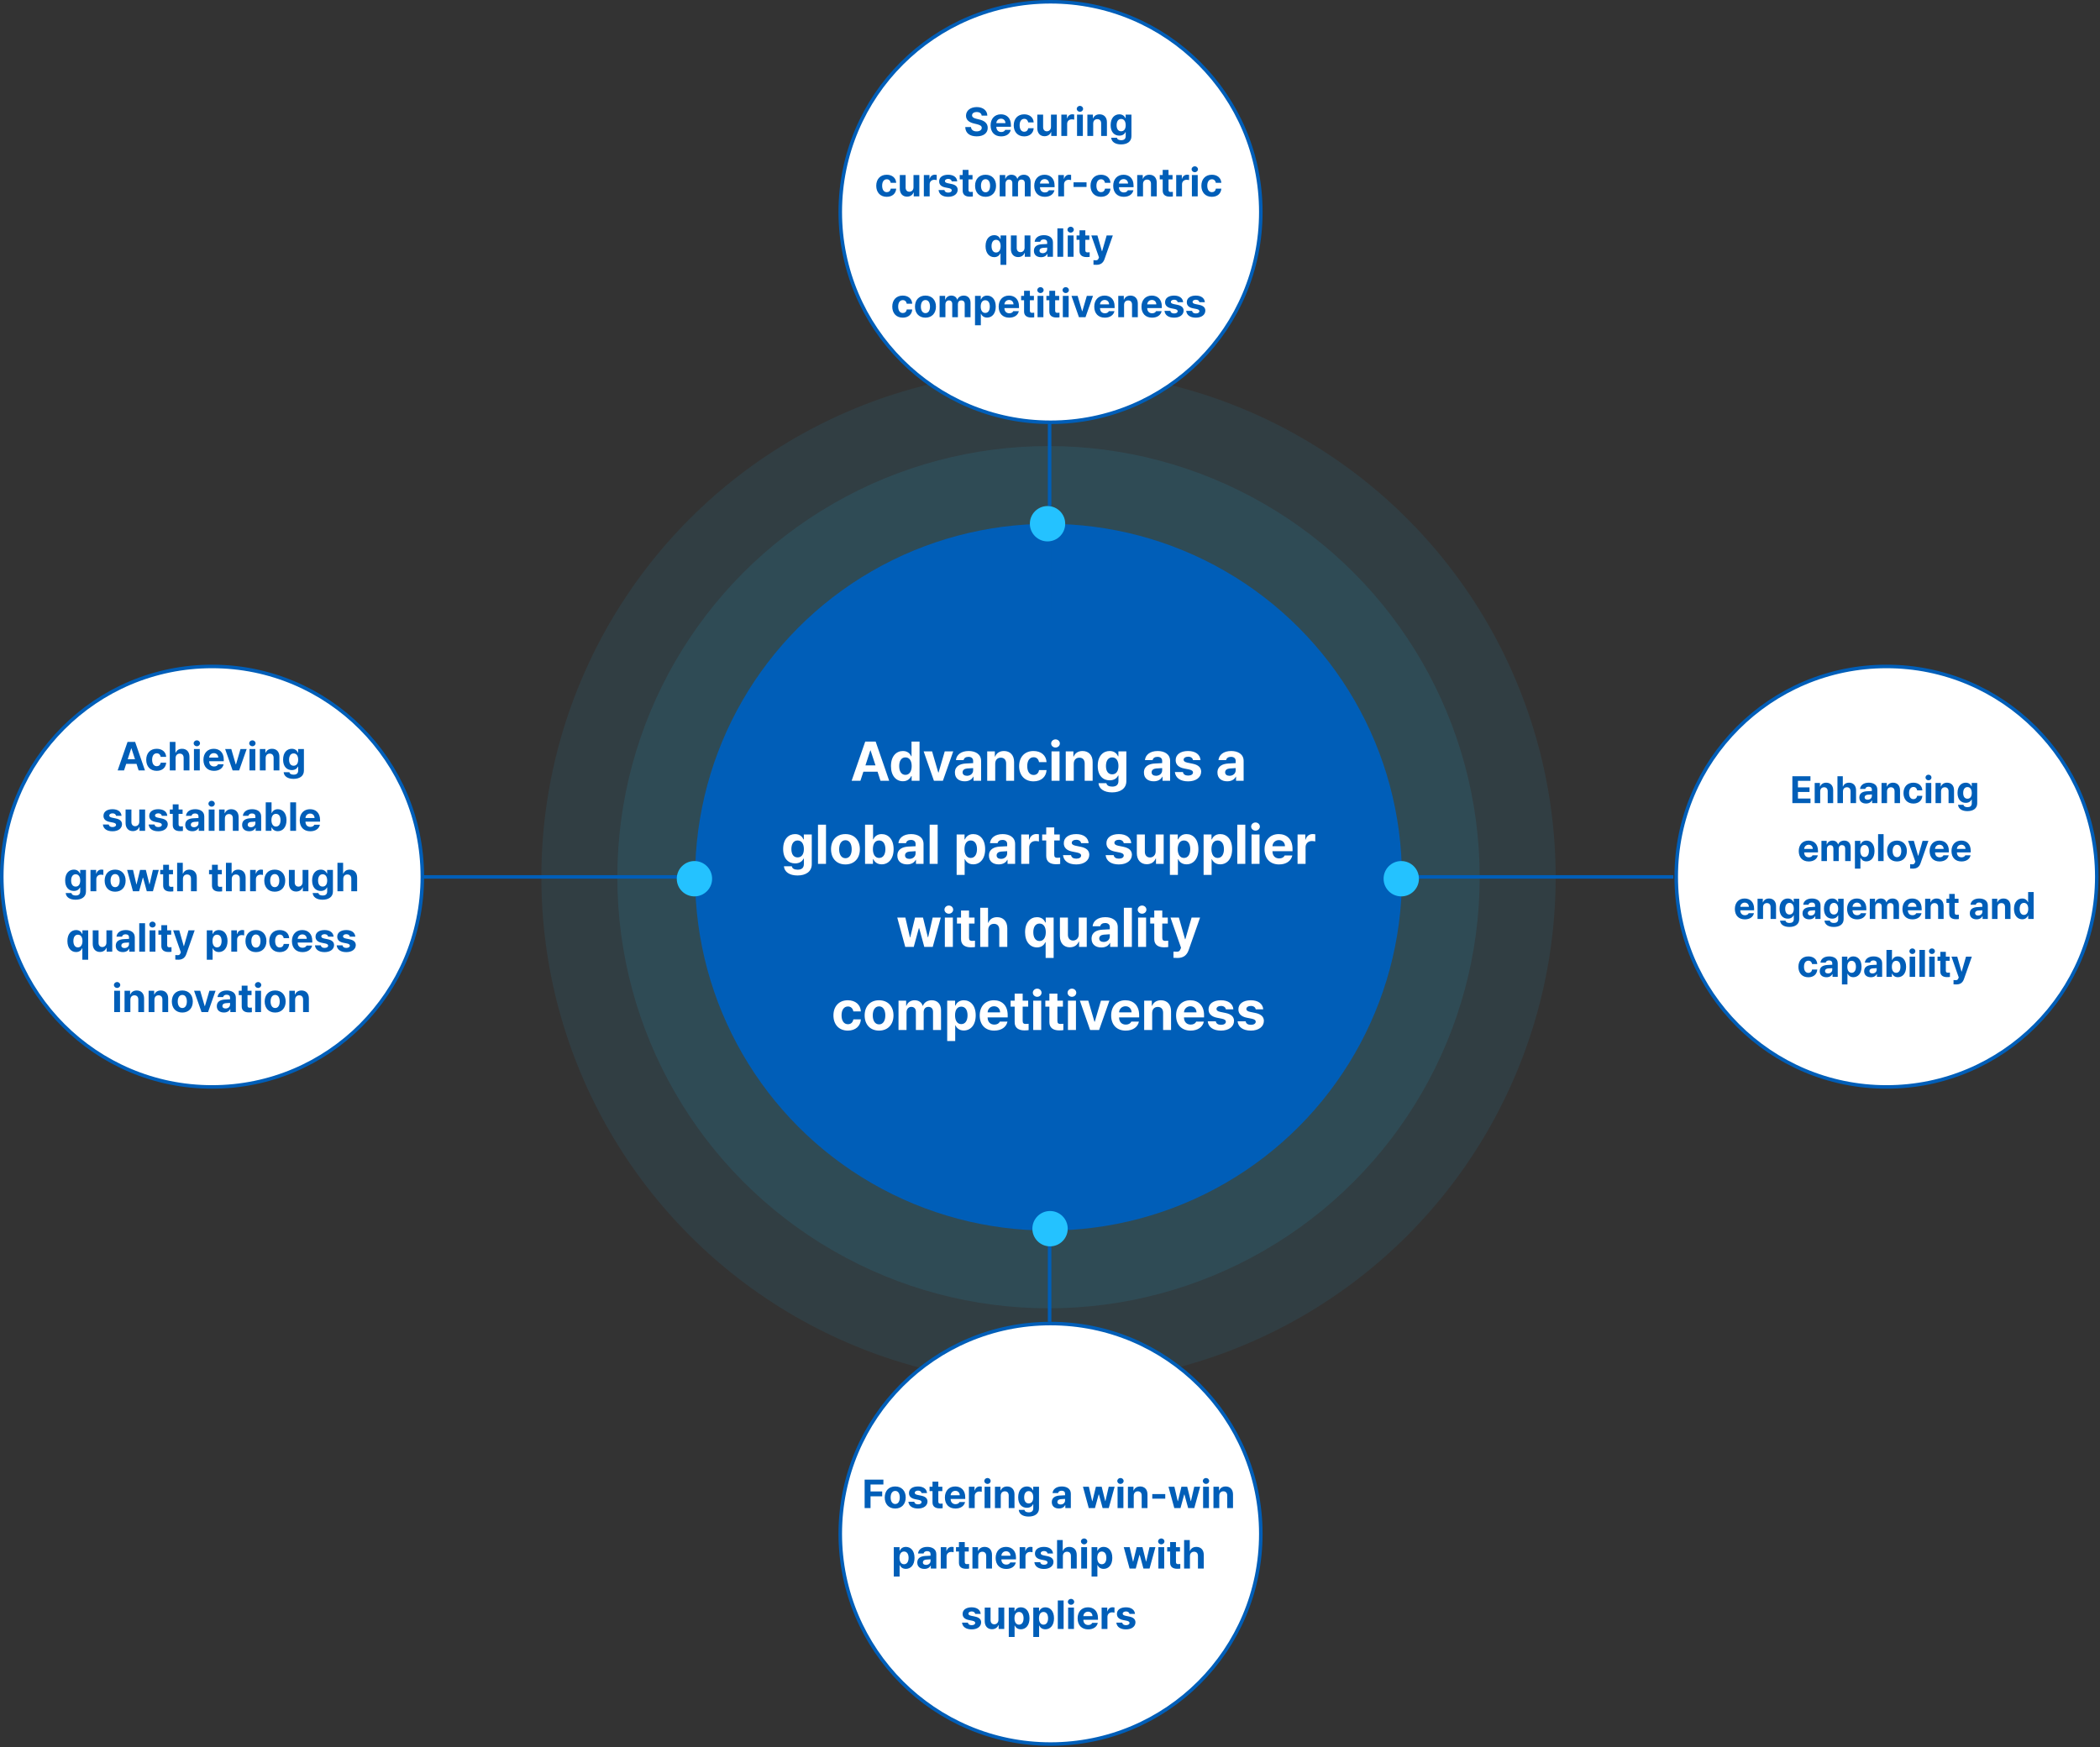<svg width="834" height="694" viewBox="0 0 834 694" fill="none" xmlns="http://www.w3.org/2000/svg">
<rect x="0" y="0" width="834" height="694" fill="#333333" stroke="none"/>
<circle opacity="0.08" cx="416.41" cy="348.408" r="201.409" fill="#24C2FF"/>
<circle opacity="0.1" cx="416.406" cy="348.408" r="171.233" fill="#24C2FF"/>
<circle cx="416.411" cy="348.409" r="140.355" fill="#005EB8"/>
<circle cx="417.214" cy="84.212" r="83.511" fill="white" stroke="#005EB8" stroke-width="1.404"/>
<circle cx="84.214" cy="348.212" r="83.511" fill="white" stroke="#005EB8" stroke-width="1.404"/>
<circle cx="749.214" cy="348.212" r="83.511" fill="white" stroke="#005EB8" stroke-width="1.404"/>
<circle cx="417.214" cy="609.212" r="83.511" fill="white" stroke="#005EB8" stroke-width="1.404"/>
<path d="M341.704 310.108H338.223L343.616 294.553H347.762L353.133 310.108H349.674L348.514 306.52H342.885L341.704 310.108ZM343.702 304.007H347.698L345.743 298.055H345.635L343.702 304.007ZM358.59 310.302C355.926 310.302 353.842 308.175 353.842 304.286C353.842 300.29 356.012 298.292 358.59 298.292C360.545 298.292 361.469 299.452 361.899 300.397H362.006V294.553H365.186V310.108H362.049V308.239H361.899C361.448 309.206 360.481 310.302 358.59 310.302ZM359.579 307.766C361.168 307.766 362.071 306.37 362.071 304.264C362.071 302.159 361.168 300.827 359.579 300.827C357.967 300.827 357.108 302.223 357.108 304.264C357.108 306.327 357.967 307.766 359.579 307.766ZM378.571 298.442L374.467 310.108H370.901L366.819 298.442H370.17L372.62 306.821H372.748L375.198 298.442H378.571ZM379.237 306.843C379.237 304.243 381.342 303.384 383.577 303.255C384.414 303.201 385.983 303.126 386.477 303.104V302.159C386.455 301.192 385.789 300.612 384.608 300.612C383.534 300.612 382.846 301.106 382.674 301.901H379.645C379.838 299.882 381.6 298.292 384.694 298.292C387.229 298.292 389.635 299.43 389.635 302.245V310.108H386.627V308.497H386.541C385.961 309.571 384.866 310.323 383.125 310.323C380.891 310.323 379.237 309.163 379.237 306.843ZM382.287 306.757C382.287 307.659 383.018 308.132 384.028 308.132C385.467 308.132 386.498 307.165 386.477 305.94V305.081C385.994 305.102 384.64 305.177 384.092 305.231C382.996 305.339 382.287 305.854 382.287 306.757ZM395.243 303.362V310.108H392.063V298.442H395.092V300.483H395.221C395.758 299.13 397.004 298.292 398.723 298.292C401.151 298.292 402.762 299.946 402.741 302.675V310.108H399.582V303.233C399.582 301.794 398.787 300.934 397.477 300.934C396.145 300.934 395.243 301.815 395.243 303.362ZM410.454 310.344C406.887 310.344 404.739 307.874 404.739 304.307C404.739 300.741 406.909 298.292 410.454 298.292C413.461 298.292 415.502 300.053 415.631 302.718H412.645C412.452 301.557 411.7 300.762 410.496 300.762C408.971 300.762 407.961 302.052 407.961 304.264C407.961 306.52 408.95 307.809 410.496 307.809C411.614 307.809 412.452 307.122 412.645 305.876H415.631C415.481 308.518 413.547 310.344 410.454 310.344ZM417.608 310.108V298.442H420.787V310.108H417.608ZM419.198 296.917C418.231 296.917 417.457 296.186 417.457 295.305C417.457 294.403 418.231 293.673 419.198 293.673C420.143 293.673 420.916 294.403 420.916 295.305C420.916 296.186 420.143 296.917 419.198 296.917ZM426.438 303.362V310.108H423.258V298.442H426.287V300.483H426.416C426.954 299.13 428.2 298.292 429.918 298.292C432.346 298.292 433.957 299.946 433.936 302.675V310.108H430.778V303.233C430.778 301.794 429.983 300.934 428.672 300.934C427.34 300.934 426.438 301.815 426.438 303.362ZM441.649 314.727C438.426 314.727 436.45 313.288 436.256 311.075H439.393C439.565 311.999 440.446 312.428 441.713 312.428C443.196 312.428 444.184 311.805 444.184 310.173V308.046H444.034C443.604 308.991 442.573 309.936 440.704 309.936C438.061 309.936 435.955 308.089 435.955 304.2C435.955 300.247 438.125 298.292 440.704 298.292C442.659 298.292 443.604 299.452 444.034 300.397H444.163V298.442H447.321V310.237C447.321 313.202 444.957 314.727 441.649 314.727ZM441.692 307.552C443.282 307.552 444.184 306.305 444.184 304.243C444.184 302.159 443.282 300.827 441.692 300.827C440.08 300.827 439.221 302.223 439.221 304.243C439.221 306.262 440.08 307.552 441.692 307.552ZM454.303 306.843C454.303 304.243 456.409 303.384 458.643 303.255C459.481 303.201 461.049 303.126 461.543 303.104V302.159C461.522 301.192 460.856 300.612 459.674 300.612C458.6 300.612 457.913 301.106 457.741 301.901H454.711C454.905 299.882 456.666 298.292 459.76 298.292C462.295 298.292 464.702 299.43 464.702 302.245V310.108H461.694V308.497H461.608C461.028 309.571 459.932 310.323 458.192 310.323C455.957 310.323 454.303 309.163 454.303 306.843ZM457.354 306.757C457.354 307.659 458.084 308.132 459.094 308.132C460.534 308.132 461.565 307.165 461.543 305.94V305.081C461.06 305.102 459.706 305.177 459.159 305.231C458.063 305.339 457.354 305.854 457.354 306.757ZM473.789 301.901C473.661 301.085 472.93 300.548 471.877 300.548C470.846 300.548 470.051 301.042 470.073 301.751C470.051 302.266 470.481 302.675 471.577 302.911L473.661 303.341C475.916 303.813 477.012 304.823 477.034 306.499C477.012 308.798 474.95 310.344 471.856 310.344C468.698 310.344 466.85 308.927 466.592 306.649H469.793C469.944 307.573 470.696 308.046 471.856 308.046C473.016 308.046 473.789 307.573 473.789 306.821C473.789 306.219 473.295 305.854 472.2 305.618L470.266 305.231C468.053 304.802 466.893 303.641 466.914 301.923C466.893 299.688 468.827 298.292 471.834 298.292C474.778 298.292 476.604 299.688 476.776 301.901H473.789ZM483.5 306.843C483.5 304.243 485.606 303.384 487.84 303.255C488.678 303.201 490.246 303.126 490.741 303.104V302.159C490.719 301.192 490.053 300.612 488.871 300.612C487.797 300.612 487.11 301.106 486.938 301.901H483.909C484.102 299.882 485.864 298.292 488.957 298.292C491.493 298.292 493.899 299.43 493.899 302.245V310.108H490.891V308.497H490.805C490.225 309.571 489.129 310.323 487.389 310.323C485.155 310.323 483.5 309.163 483.5 306.843ZM486.551 306.757C486.551 307.659 487.282 308.132 488.291 308.132C489.731 308.132 490.762 307.165 490.741 305.94V305.081C490.257 305.102 488.904 305.177 488.356 305.231C487.26 305.339 486.551 305.854 486.551 306.757ZM316.717 347.727C313.495 347.727 311.518 346.288 311.325 344.075H314.461C314.633 344.999 315.514 345.428 316.782 345.428C318.264 345.428 319.252 344.805 319.252 343.173V341.046H319.102C318.672 341.991 317.641 342.936 315.772 342.936C313.129 342.936 311.024 341.089 311.024 337.2C311.024 333.247 313.194 331.292 315.772 331.292C317.727 331.292 318.672 332.452 319.102 333.397H319.231V331.442H322.389V343.237C322.389 346.202 320.026 347.727 316.717 347.727ZM316.76 340.552C318.35 340.552 319.252 339.305 319.252 337.243C319.252 335.159 318.35 333.827 316.76 333.827C315.149 333.827 314.289 335.223 314.289 337.243C314.289 339.262 315.149 340.552 316.76 340.552ZM328.039 327.553V343.108H324.86V327.553H328.039ZM335.752 343.344C332.229 343.344 330.037 340.917 330.037 337.307C330.037 333.698 332.229 331.292 335.752 331.292C339.276 331.292 341.489 333.698 341.489 337.307C341.489 340.917 339.276 343.344 335.752 343.344ZM335.774 340.874C337.407 340.874 338.245 339.348 338.245 337.307C338.245 335.245 337.407 333.719 335.774 333.719C334.12 333.719 333.26 335.245 333.26 337.307C333.26 339.348 334.12 340.874 335.774 340.874ZM343.551 343.108V327.553H346.731V333.397H346.817C347.268 332.452 348.192 331.292 350.147 331.292C352.725 331.292 354.895 333.29 354.895 337.286C354.895 341.175 352.811 343.302 350.147 343.302C348.235 343.302 347.268 342.206 346.817 341.239H346.688V343.108H343.551ZM346.666 337.264C346.666 339.37 347.569 340.766 349.137 340.766C350.77 340.766 351.629 339.327 351.629 337.264C351.629 335.223 350.77 333.827 349.137 333.827C347.547 333.827 346.666 335.159 346.666 337.264ZM356.377 339.843C356.377 337.243 358.483 336.384 360.717 336.255C361.555 336.201 363.123 336.126 363.618 336.104V335.159C363.596 334.192 362.93 333.612 361.748 333.612C360.674 333.612 359.987 334.106 359.815 334.901H356.786C356.979 332.882 358.741 331.292 361.834 331.292C364.37 331.292 366.776 332.43 366.776 335.245V343.108H363.768V341.497H363.682C363.102 342.571 362.006 343.323 360.266 343.323C358.032 343.323 356.377 342.163 356.377 339.843ZM359.428 339.757C359.428 340.659 360.159 341.132 361.168 341.132C362.608 341.132 363.639 340.165 363.618 338.94V338.081C363.134 338.102 361.781 338.177 361.233 338.231C360.137 338.339 359.428 338.854 359.428 339.757ZM372.383 327.553V343.108H369.204V327.553H372.383ZM379.924 347.491V331.442H383.061V333.397H383.19C383.62 332.452 384.565 331.292 386.52 331.292C389.098 331.292 391.246 333.29 391.246 337.286C391.246 341.175 389.184 343.302 386.52 343.302C384.608 343.302 383.641 342.206 383.19 341.239H383.104V347.491H379.924ZM383.039 337.264C383.039 339.37 383.942 340.766 385.51 340.766C387.143 340.766 388.002 339.327 388.002 337.264C388.002 335.223 387.143 333.827 385.51 333.827C383.92 333.827 383.039 335.159 383.039 337.264ZM392.75 339.843C392.75 337.243 394.856 336.384 397.09 336.255C397.928 336.201 399.496 336.126 399.991 336.104V335.159C399.969 334.192 399.303 333.612 398.121 333.612C397.047 333.612 396.36 334.106 396.188 334.901H393.159C393.352 332.882 395.114 331.292 398.207 331.292C400.743 331.292 403.149 332.43 403.149 335.245V343.108H400.141V341.497H400.055C399.475 342.571 398.379 343.323 396.639 343.323C394.405 343.323 392.75 342.163 392.75 339.843ZM395.801 339.757C395.801 340.659 396.532 341.132 397.541 341.132C398.981 341.132 400.012 340.165 399.991 338.94V338.081C399.507 338.102 398.154 338.177 397.606 338.231C396.51 338.339 395.801 338.854 395.801 339.757ZM405.577 343.108V331.442H408.649V333.462H408.778C409.207 332.022 410.282 331.27 411.592 331.27C411.914 331.27 412.323 331.313 412.602 331.378V334.214C412.301 334.128 411.7 334.042 411.248 334.042C409.809 334.042 408.756 335.052 408.756 336.469V343.108H405.577ZM420.873 331.442V333.827H418.682V339.52C418.682 340.444 419.133 340.68 419.778 340.702C420.1 340.702 420.659 340.68 421.045 340.637V343.151C420.702 343.216 420.143 343.259 419.348 343.259C417.049 343.259 415.481 342.227 415.502 339.971V333.827H413.891V331.442H415.502V328.649H418.682V331.442H420.873ZM429.36 334.901C429.231 334.085 428.5 333.548 427.448 333.548C426.416 333.548 425.621 334.042 425.643 334.751C425.621 335.266 426.051 335.675 427.147 335.911L429.231 336.341C431.487 336.813 432.582 337.823 432.604 339.499C432.582 341.798 430.52 343.344 427.426 343.344C424.268 343.344 422.42 341.927 422.162 339.649H425.364C425.514 340.573 426.266 341.046 427.426 341.046C428.586 341.046 429.36 340.573 429.36 339.821C429.36 339.219 428.866 338.854 427.77 338.618L425.836 338.231C423.623 337.802 422.463 336.641 422.485 334.923C422.463 332.688 424.397 331.292 427.405 331.292C430.348 331.292 432.174 332.688 432.346 334.901H429.36ZM446.289 334.901C446.161 334.085 445.43 333.548 444.377 333.548C443.346 333.548 442.551 334.042 442.573 334.751C442.551 335.266 442.981 335.675 444.077 335.911L446.161 336.341C448.416 336.813 449.512 337.823 449.534 339.499C449.512 341.798 447.45 343.344 444.356 343.344C441.198 343.344 439.35 341.927 439.092 339.649H442.293C442.444 340.573 443.196 341.046 444.356 341.046C445.516 341.046 446.289 340.573 446.289 339.821C446.289 339.219 445.795 338.854 444.7 338.618L442.766 338.231C440.553 337.802 439.393 336.641 439.414 334.923C439.393 332.688 441.327 331.292 444.334 331.292C447.278 331.292 449.104 332.688 449.276 334.901H446.289ZM458.965 338.145V331.442H462.145V343.108H459.094V341.003H458.965C458.428 342.356 457.182 343.259 455.42 343.259C453.079 343.259 451.489 341.604 451.489 338.876V331.442H454.668V338.317C454.668 339.692 455.463 340.573 456.709 340.573C457.87 340.573 458.965 339.735 458.965 338.145ZM464.616 347.491V331.442H467.752V333.397H467.881C468.311 332.452 469.256 331.292 471.211 331.292C473.789 331.292 475.938 333.29 475.938 337.286C475.938 341.175 473.875 343.302 471.211 343.302C469.299 343.302 468.332 342.206 467.881 341.239H467.795V347.491H464.616ZM467.731 337.264C467.731 339.37 468.633 340.766 470.202 340.766C471.834 340.766 472.694 339.327 472.694 337.264C472.694 335.223 471.834 333.827 470.202 333.827C468.612 333.827 467.731 335.159 467.731 337.264ZM478 347.491V331.442H481.137V333.397H481.266C481.696 332.452 482.641 331.292 484.596 331.292C487.174 331.292 489.323 333.29 489.323 337.286C489.323 341.175 487.26 343.302 484.596 343.302C482.684 343.302 481.717 342.206 481.266 341.239H481.18V347.491H478ZM481.116 337.264C481.116 339.37 482.018 340.766 483.586 340.766C485.219 340.766 486.079 339.327 486.079 337.264C486.079 335.223 485.219 333.827 483.586 333.827C481.996 333.827 481.116 335.159 481.116 337.264ZM494.565 327.553V343.108H491.385V327.553H494.565ZM497.036 343.108V331.442H500.215V343.108H497.036ZM498.625 329.917C497.659 329.917 496.885 329.186 496.885 328.305C496.885 327.403 497.659 326.673 498.625 326.673C499.571 326.673 500.344 327.403 500.344 328.305C500.344 329.186 499.571 329.917 498.625 329.917ZM507.971 343.344C504.405 343.344 502.213 341.024 502.213 337.329C502.213 333.719 504.426 331.292 507.842 331.292C510.914 331.292 513.321 333.225 513.321 337.2V338.102H505.35C505.35 339.864 506.403 340.96 508.036 340.96C509.11 340.96 509.883 340.487 510.205 339.778H513.235C512.784 341.927 510.85 343.344 507.971 343.344ZM505.35 336.104H510.313C510.313 334.686 509.325 333.677 507.907 333.677C506.446 333.677 505.404 334.761 505.35 336.104ZM515.319 343.108V331.442H518.391V333.462H518.52C518.95 332.022 520.024 331.27 521.334 331.27C521.657 331.27 522.065 331.313 522.344 331.378V334.214C522.043 334.128 521.442 334.042 520.991 334.042C519.551 334.042 518.498 335.052 518.498 336.469V343.108H515.319ZM359.514 376.108L356.334 364.442H359.557L361.383 372.327H361.491L363.403 364.442H366.561L368.495 372.284H368.602L370.407 364.442H373.629L370.428 376.108H367.077L365.057 368.696H364.907L362.887 376.108H359.514ZM375.241 376.108V364.442H378.42V376.108H375.241ZM376.83 362.917C375.864 362.917 375.09 362.186 375.09 361.305C375.09 360.403 375.864 359.673 376.83 359.673C377.776 359.673 378.549 360.403 378.549 361.305C378.549 362.186 377.776 362.917 376.83 362.917ZM387.036 364.442V366.827H384.844V372.52C384.844 373.444 385.295 373.68 385.94 373.702C386.262 373.702 386.821 373.68 387.207 373.637V376.151C386.864 376.216 386.305 376.259 385.51 376.259C383.211 376.259 381.643 375.227 381.664 372.971V366.827H380.053V364.442H381.664V361.649H384.844V364.442H387.036ZM392.471 369.362V376.108H389.291V360.553H392.385V366.483H392.514C393.051 365.13 394.233 364.292 395.995 364.292C398.422 364.292 400.034 365.925 400.034 368.675V376.108H396.854V369.233C396.854 367.794 396.08 366.934 394.748 366.934C393.416 366.934 392.471 367.815 392.471 369.362ZM415.266 380.491V374.239H415.159C414.707 375.206 413.741 376.302 411.85 376.302C409.186 376.302 407.102 374.175 407.102 370.286C407.102 366.29 409.272 364.292 411.85 364.292C413.805 364.292 414.729 365.452 415.159 366.397H415.309V364.442H418.446V380.491H415.266ZM412.838 373.766C414.428 373.766 415.33 372.37 415.33 370.264C415.33 368.159 414.428 366.827 412.838 366.827C411.227 366.827 410.368 368.223 410.368 370.264C410.368 372.327 411.227 373.766 412.838 373.766ZM428.414 371.145V364.442H431.594V376.108H428.543V374.003H428.414C427.877 375.356 426.631 376.259 424.87 376.259C422.528 376.259 420.938 374.604 420.938 371.876V364.442H424.118V371.317C424.118 372.692 424.912 373.573 426.159 373.573C427.319 373.573 428.414 372.735 428.414 371.145ZM433.506 372.843C433.506 370.243 435.612 369.384 437.846 369.255C438.684 369.201 440.252 369.126 440.746 369.104V368.159C440.725 367.192 440.059 366.612 438.877 366.612C437.803 366.612 437.116 367.106 436.944 367.901H433.914C434.108 365.882 435.87 364.292 438.963 364.292C441.498 364.292 443.905 365.43 443.905 368.245V376.108H440.897V374.497H440.811C440.231 375.571 439.135 376.323 437.395 376.323C435.161 376.323 433.506 375.163 433.506 372.843ZM436.557 372.757C436.557 373.659 437.288 374.132 438.297 374.132C439.737 374.132 440.768 373.165 440.746 371.94V371.081C440.263 371.102 438.91 371.177 438.362 371.231C437.266 371.339 436.557 371.854 436.557 372.757ZM449.512 360.553V376.108H446.332V360.553H449.512ZM451.983 376.108V364.442H455.163V376.108H451.983ZM453.573 362.917C452.606 362.917 451.832 362.186 451.832 361.305C451.832 360.403 452.606 359.673 453.573 359.673C454.518 359.673 455.291 360.403 455.291 361.305C455.291 362.186 454.518 362.917 453.573 362.917ZM463.778 364.442V366.827H461.586V372.52C461.586 373.444 462.038 373.68 462.682 373.702C463.004 373.702 463.563 373.68 463.95 373.637V376.151C463.606 376.216 463.047 376.259 462.252 376.259C459.954 376.259 458.385 375.227 458.407 372.971V366.827H456.795V364.442H458.407V361.649H461.586V364.442H463.778ZM467.645 380.491C467.022 380.491 466.442 380.469 466.034 380.427V377.956C466.442 377.977 466.914 377.999 467.323 377.999C467.946 377.999 468.461 377.934 468.848 376.925L469.041 376.43L464.852 364.442H468.182L470.631 373.036H470.76L473.231 364.442H476.604L472.049 377.397C471.383 379.266 470.116 380.491 467.645 380.491ZM336.708 409.344C333.142 409.344 330.994 406.874 330.994 403.307C330.994 399.741 333.163 397.292 336.708 397.292C339.716 397.292 341.757 399.053 341.886 401.718H338.9C338.706 400.557 337.954 399.762 336.751 399.762C335.226 399.762 334.216 401.052 334.216 403.264C334.216 405.52 335.204 406.809 336.751 406.809C337.869 406.809 338.706 406.122 338.9 404.876H341.886C341.736 407.518 339.802 409.344 336.708 409.344ZM349.105 409.344C345.581 409.344 343.39 406.917 343.39 403.307C343.39 399.698 345.581 397.292 349.105 397.292C352.628 397.292 354.841 399.698 354.841 403.307C354.841 406.917 352.628 409.344 349.105 409.344ZM349.126 406.874C350.759 406.874 351.597 405.348 351.597 403.307C351.597 401.245 350.759 399.719 349.126 399.719C347.472 399.719 346.613 401.245 346.613 403.307C346.613 405.348 347.472 406.874 349.126 406.874ZM356.839 409.108V397.442H359.869V399.483H359.997C360.492 398.13 361.673 397.292 363.242 397.292C364.853 397.292 366.035 398.13 366.421 399.483H366.529C367.023 398.151 368.333 397.292 370.052 397.292C372.222 397.292 373.726 398.731 373.726 401.266V409.108H370.546V401.889C370.546 400.557 369.773 399.913 368.72 399.913C367.517 399.913 366.829 400.751 366.829 401.975V409.108H363.736V401.803C363.736 400.643 363.005 399.913 361.931 399.913C360.857 399.913 360.019 400.772 360.019 402.104V409.108H356.839ZM376.175 413.491V397.442H379.312V399.397H379.441C379.871 398.452 380.816 397.292 382.771 397.292C385.349 397.292 387.497 399.29 387.497 403.286C387.497 407.175 385.435 409.302 382.771 409.302C380.859 409.302 379.892 408.206 379.441 407.239H379.355V413.491H376.175ZM379.29 403.264C379.29 405.37 380.193 406.766 381.761 406.766C383.394 406.766 384.253 405.327 384.253 403.264C384.253 401.223 383.394 399.827 381.761 399.827C380.171 399.827 379.29 401.159 379.29 403.264ZM394.845 409.344C391.279 409.344 389.087 407.024 389.087 403.329C389.087 399.719 391.3 397.292 394.716 397.292C397.788 397.292 400.195 399.225 400.195 403.2V404.102H392.224C392.224 405.864 393.277 406.96 394.91 406.96C395.984 406.96 396.757 406.487 397.079 405.778H400.109C399.658 407.927 397.724 409.344 394.845 409.344ZM392.224 402.104H397.187C397.187 400.686 396.199 399.677 394.781 399.677C393.32 399.677 392.278 400.761 392.224 402.104ZM408.337 397.442V399.827H406.146V405.52C406.146 406.444 406.597 406.68 407.242 406.702C407.564 406.702 408.122 406.68 408.509 406.637V409.151C408.165 409.216 407.607 409.259 406.812 409.259C404.513 409.259 402.945 408.227 402.966 405.971V399.827H401.355V397.442H402.966V394.649H406.146V397.442H408.337ZM410.335 409.108V397.442H413.515V409.108H410.335ZM411.925 395.917C410.958 395.917 410.185 395.186 410.185 394.305C410.185 393.403 410.958 392.673 411.925 392.673C412.871 392.673 413.644 393.403 413.644 394.305C413.644 395.186 412.871 395.917 411.925 395.917ZM422.13 397.442V399.827H419.939V405.52C419.939 406.444 420.39 406.68 421.035 406.702C421.357 406.702 421.915 406.68 422.302 406.637V409.151C421.958 409.216 421.4 409.259 420.605 409.259C418.306 409.259 416.738 408.227 416.759 405.971V399.827H415.148V397.442H416.759V394.649H419.939V397.442H422.13ZM424.128 409.108V397.442H427.308V409.108H424.128ZM425.718 395.917C424.751 395.917 423.978 395.186 423.978 394.305C423.978 393.403 424.751 392.673 425.718 392.673C426.663 392.673 427.437 393.403 427.437 394.305C427.437 395.186 426.663 395.917 425.718 395.917ZM440.607 397.442L436.503 409.108H432.937L428.855 397.442H432.206L434.656 405.821H434.785L437.234 397.442H440.607ZM447.052 409.344C443.486 409.344 441.294 407.024 441.294 403.329C441.294 399.719 443.507 397.292 446.923 397.292C449.996 397.292 452.402 399.225 452.402 403.2V404.102H444.431C444.431 405.864 445.484 406.96 447.117 406.96C448.191 406.96 448.964 406.487 449.287 405.778H452.316C451.865 407.927 449.931 409.344 447.052 409.344ZM444.431 402.104H449.394C449.394 400.686 448.406 399.677 446.988 399.677C445.527 399.677 444.485 400.761 444.431 402.104ZM457.579 402.362V409.108H454.4V397.442H457.429V399.483H457.558C458.095 398.13 459.341 397.292 461.06 397.292C463.488 397.292 465.099 398.946 465.078 401.675V409.108H461.919V402.233C461.919 400.794 461.124 399.934 459.814 399.934C458.482 399.934 457.579 400.815 457.579 402.362ZM472.833 409.344C469.267 409.344 467.076 407.024 467.076 403.329C467.076 399.719 469.288 397.292 472.704 397.292C475.777 397.292 478.183 399.225 478.183 403.2V404.102H470.212C470.212 405.864 471.265 406.96 472.898 406.96C473.972 406.96 474.746 406.487 475.068 405.778H478.097C477.646 407.927 475.712 409.344 472.833 409.344ZM470.212 402.104H475.175C475.175 400.686 474.187 399.677 472.769 399.677C471.308 399.677 470.266 400.761 470.212 402.104ZM486.841 400.901C486.712 400.085 485.982 399.548 484.929 399.548C483.898 399.548 483.103 400.042 483.124 400.751C483.103 401.266 483.533 401.675 484.628 401.911L486.712 402.341C488.968 402.813 490.064 403.823 490.085 405.499C490.064 407.798 488.001 409.344 484.908 409.344C481.749 409.344 479.902 407.927 479.644 405.649H482.845C482.996 406.573 483.747 407.046 484.908 407.046C486.068 407.046 486.841 406.573 486.841 405.821C486.841 405.219 486.347 404.854 485.251 404.618L483.318 404.231C481.105 403.802 479.945 402.641 479.966 400.923C479.945 398.688 481.878 397.292 484.886 397.292C487.829 397.292 489.656 398.688 489.828 400.901H486.841ZM498.701 400.901C498.572 400.085 497.841 399.548 496.788 399.548C495.757 399.548 494.962 400.042 494.984 400.751C494.962 401.266 495.392 401.675 496.488 401.911L498.572 402.341C500.828 402.813 501.923 403.823 501.945 405.499C501.923 407.798 499.861 409.344 496.767 409.344C493.609 409.344 491.761 407.927 491.503 405.649H494.704C494.855 406.573 495.607 407.046 496.767 407.046C497.927 407.046 498.701 406.573 498.701 405.821C498.701 405.219 498.206 404.854 497.111 404.618L495.177 404.231C492.964 403.802 491.804 402.641 491.826 400.923C491.804 398.688 493.738 397.292 496.746 397.292C499.689 397.292 501.515 398.688 501.687 400.901H498.701Z" fill="white"/>
<path d="M389.86 45.921C389.767 45.03 389.048 44.499 387.907 44.499C386.72 44.499 386.063 45.046 386.048 45.796C386.032 46.608 386.892 46.983 387.86 47.202L388.876 47.452C390.813 47.889 392.267 48.874 392.267 50.764C392.267 52.843 390.642 54.155 387.892 54.155C385.157 54.155 383.407 52.889 383.345 50.468H385.626C385.704 51.608 386.61 52.186 387.86 52.186C389.095 52.186 389.892 51.608 389.892 50.764C389.892 49.999 389.188 49.639 387.954 49.327L386.72 49.03C384.813 48.561 383.642 47.608 383.642 45.952C383.642 43.889 385.454 42.53 387.923 42.53C390.423 42.53 392.079 43.921 392.11 45.921H389.86ZM397.595 54.171C395.001 54.171 393.407 52.483 393.407 49.796C393.407 47.171 395.017 45.405 397.501 45.405C399.735 45.405 401.485 46.811 401.485 49.702V50.358H395.688C395.688 51.639 396.454 52.436 397.642 52.436C398.423 52.436 398.985 52.093 399.22 51.577H401.423C401.095 53.139 399.688 54.171 397.595 54.171ZM395.688 48.905H399.298C399.298 47.874 398.579 47.139 397.548 47.139C396.485 47.139 395.728 47.928 395.688 48.905ZM406.751 54.171C404.157 54.171 402.595 52.374 402.595 49.78C402.595 47.186 404.173 45.405 406.751 45.405C408.938 45.405 410.423 46.686 410.517 48.624H408.345C408.204 47.78 407.657 47.202 406.782 47.202C405.673 47.202 404.938 48.139 404.938 49.749C404.938 51.389 405.657 52.327 406.782 52.327C407.595 52.327 408.204 51.827 408.345 50.921H410.517C410.407 52.843 409.001 54.171 406.751 54.171ZM417.392 50.389V45.514H419.704V53.999H417.485V52.468H417.392C417.001 53.452 416.095 54.108 414.813 54.108C413.11 54.108 411.954 52.905 411.954 50.921V45.514H414.267V50.514C414.267 51.514 414.845 52.155 415.751 52.155C416.595 52.155 417.392 51.546 417.392 50.389ZM421.501 53.999V45.514H423.735V46.983H423.829C424.142 45.936 424.923 45.389 425.876 45.389C426.11 45.389 426.407 45.421 426.61 45.468V47.53C426.392 47.468 425.954 47.405 425.626 47.405C424.579 47.405 423.813 48.139 423.813 49.171V53.999H421.501ZM427.735 53.999V45.514H430.048V53.999H427.735ZM428.892 44.405C428.188 44.405 427.626 43.874 427.626 43.233C427.626 42.577 428.188 42.046 428.892 42.046C429.579 42.046 430.142 42.577 430.142 43.233C430.142 43.874 429.579 44.405 428.892 44.405ZM434.157 49.093V53.999H431.845V45.514H434.048V46.999H434.142C434.532 46.014 435.438 45.405 436.688 45.405C438.454 45.405 439.626 46.608 439.61 48.593V53.999H437.313V48.999C437.313 47.952 436.735 47.327 435.782 47.327C434.813 47.327 434.157 47.968 434.157 49.093ZM445.22 57.358C442.876 57.358 441.438 56.311 441.298 54.702H443.579C443.704 55.374 444.345 55.686 445.267 55.686C446.345 55.686 447.063 55.233 447.063 54.046V52.499H446.954C446.642 53.186 445.892 53.874 444.532 53.874C442.61 53.874 441.079 52.53 441.079 49.702C441.079 46.827 442.657 45.405 444.532 45.405C445.954 45.405 446.642 46.249 446.954 46.936H447.048V45.514H449.345V54.093C449.345 56.249 447.626 57.358 445.22 57.358ZM445.251 52.139C446.407 52.139 447.063 51.233 447.063 49.733C447.063 48.218 446.407 47.249 445.251 47.249C444.079 47.249 443.454 48.264 443.454 49.733C443.454 51.202 444.079 52.139 445.251 52.139ZM352.149 78.171C349.556 78.171 347.993 76.374 347.993 73.78C347.993 71.186 349.571 69.405 352.149 69.405C354.337 69.405 355.821 70.686 355.915 72.624H353.743C353.603 71.78 353.056 71.202 352.181 71.202C351.071 71.202 350.337 72.139 350.337 73.749C350.337 75.389 351.056 76.327 352.181 76.327C352.993 76.327 353.603 75.827 353.743 74.921H355.915C355.806 76.843 354.399 78.171 352.149 78.171ZM362.79 74.389V69.514H365.103V77.999H362.884V76.468H362.79C362.399 77.452 361.493 78.108 360.212 78.108C358.509 78.108 357.353 76.905 357.353 74.921V69.514H359.665V74.514C359.665 75.514 360.243 76.155 361.149 76.155C361.993 76.155 362.79 75.546 362.79 74.389ZM366.899 77.999V69.514H369.134V70.983H369.228C369.54 69.936 370.321 69.389 371.274 69.389C371.509 69.389 371.806 69.421 372.009 69.468V71.53C371.79 71.468 371.353 71.405 371.024 71.405C369.978 71.405 369.212 72.139 369.212 73.171V77.999H366.899ZM377.978 72.03C377.884 71.436 377.353 71.046 376.587 71.046C375.837 71.046 375.259 71.405 375.274 71.921C375.259 72.296 375.571 72.593 376.368 72.764L377.884 73.077C379.524 73.421 380.321 74.155 380.337 75.374C380.321 77.046 378.821 78.171 376.571 78.171C374.274 78.171 372.931 77.139 372.743 75.483H375.071C375.181 76.155 375.728 76.499 376.571 76.499C377.415 76.499 377.978 76.155 377.978 75.608C377.978 75.171 377.618 74.905 376.821 74.733L375.415 74.452C373.806 74.139 372.962 73.296 372.978 72.046C372.962 70.421 374.368 69.405 376.556 69.405C378.696 69.405 380.024 70.421 380.149 72.03H377.978ZM386.228 69.514V71.249H384.634V75.389C384.634 76.061 384.962 76.233 385.431 76.249C385.665 76.249 386.071 76.233 386.353 76.202V78.03C386.103 78.077 385.696 78.108 385.118 78.108C383.446 78.108 382.306 77.358 382.321 75.718V71.249H381.149V69.514H382.321V67.483H384.634V69.514H386.228ZM391.399 78.171C388.837 78.171 387.243 76.405 387.243 73.78C387.243 71.155 388.837 69.405 391.399 69.405C393.962 69.405 395.571 71.155 395.571 73.78C395.571 76.405 393.962 78.171 391.399 78.171ZM391.415 76.374C392.603 76.374 393.212 75.264 393.212 73.78C393.212 72.28 392.603 71.171 391.415 71.171C390.212 71.171 389.587 72.28 389.587 73.78C389.587 75.264 390.212 76.374 391.415 76.374ZM397.024 77.999V69.514H399.228V70.999H399.321C399.681 70.014 400.54 69.405 401.681 69.405C402.853 69.405 403.712 70.014 403.993 70.999H404.071C404.431 70.03 405.384 69.405 406.634 69.405C408.212 69.405 409.306 70.452 409.306 72.296V77.999H406.993V72.749C406.993 71.78 406.431 71.311 405.665 71.311C404.79 71.311 404.29 71.921 404.29 72.811V77.999H402.04V72.686C402.04 71.843 401.509 71.311 400.728 71.311C399.946 71.311 399.337 71.936 399.337 72.905V77.999H397.024ZM414.931 78.171C412.337 78.171 410.743 76.483 410.743 73.796C410.743 71.171 412.353 69.405 414.837 69.405C417.071 69.405 418.821 70.811 418.821 73.702V74.358H413.024C413.024 75.639 413.79 76.436 414.978 76.436C415.759 76.436 416.321 76.093 416.556 75.577H418.759C418.431 77.139 417.024 78.171 414.931 78.171ZM413.024 72.905H416.634C416.634 71.874 415.915 71.139 414.884 71.139C413.821 71.139 413.063 71.928 413.024 72.905ZM420.274 77.999V69.514H422.509V70.983H422.603C422.915 69.936 423.696 69.389 424.649 69.389C424.884 69.389 425.181 69.421 425.384 69.468V71.53C425.165 71.468 424.728 71.405 424.399 71.405C423.353 71.405 422.587 72.139 422.587 73.171V77.999H420.274ZM431.509 72.421V74.264H426.353V72.421H431.509ZM437.243 78.171C434.649 78.171 433.087 76.374 433.087 73.78C433.087 71.186 434.665 69.405 437.243 69.405C439.431 69.405 440.915 70.686 441.009 72.624H438.837C438.696 71.78 438.149 71.202 437.274 71.202C436.165 71.202 435.431 72.139 435.431 73.749C435.431 75.389 436.149 76.327 437.274 76.327C438.087 76.327 438.696 75.827 438.837 74.921H441.009C440.899 76.843 439.493 78.171 437.243 78.171ZM446.29 78.171C443.696 78.171 442.103 76.483 442.103 73.796C442.103 71.171 443.712 69.405 446.196 69.405C448.431 69.405 450.181 70.811 450.181 73.702V74.358H444.384C444.384 75.639 445.149 76.436 446.337 76.436C447.118 76.436 447.681 76.093 447.915 75.577H450.118C449.79 77.139 448.384 78.171 446.29 78.171ZM444.384 72.905H447.993C447.993 71.874 447.274 71.139 446.243 71.139C445.181 71.139 444.423 71.928 444.384 72.905ZM453.946 73.093V77.999H451.634V69.514H453.837V70.999H453.931C454.321 70.014 455.228 69.405 456.478 69.405C458.243 69.405 459.415 70.608 459.399 72.593V77.999H457.103V72.999C457.103 71.952 456.524 71.327 455.571 71.327C454.603 71.327 453.946 71.968 453.946 73.093ZM465.665 69.514V71.249H464.071V75.389C464.071 76.061 464.399 76.233 464.868 76.249C465.103 76.249 465.509 76.233 465.79 76.202V78.03C465.54 78.077 465.134 78.108 464.556 78.108C462.884 78.108 461.743 77.358 461.759 75.718V71.249H460.587V69.514H461.759V67.483H464.071V69.514H465.665ZM467.118 77.999V69.514H469.353V70.983H469.446C469.759 69.936 470.54 69.389 471.493 69.389C471.728 69.389 472.024 69.421 472.228 69.468V71.53C472.009 71.468 471.571 71.405 471.243 71.405C470.196 71.405 469.431 72.139 469.431 73.171V77.999H467.118ZM473.353 77.999V69.514H475.665V77.999H473.353ZM474.509 68.405C473.806 68.405 473.243 67.874 473.243 67.233C473.243 66.577 473.806 66.046 474.509 66.046C475.196 66.046 475.759 66.577 475.759 67.233C475.759 67.874 475.196 68.405 474.509 68.405ZM481.274 78.171C478.681 78.171 477.118 76.374 477.118 73.78C477.118 71.186 478.696 69.405 481.274 69.405C483.462 69.405 484.946 70.686 485.04 72.624H482.868C482.728 71.78 482.181 71.202 481.306 71.202C480.196 71.202 479.462 72.139 479.462 73.749C479.462 75.389 480.181 76.327 481.306 76.327C482.118 76.327 482.728 75.827 482.868 74.921H485.04C484.931 76.843 483.524 78.171 481.274 78.171ZM397.345 105.186V100.639H397.267C396.938 101.343 396.235 102.139 394.86 102.139C392.923 102.139 391.407 100.593 391.407 97.764C391.407 94.858 392.985 93.405 394.86 93.405C396.282 93.405 396.954 94.249 397.267 94.936H397.376V93.514H399.657V105.186H397.345ZM395.579 100.296C396.735 100.296 397.392 99.28 397.392 97.749C397.392 96.218 396.735 95.249 395.579 95.249C394.407 95.249 393.782 96.264 393.782 97.749C393.782 99.249 394.407 100.296 395.579 100.296ZM406.907 98.389V93.514H409.22V101.999H407.001V100.468H406.907C406.517 101.452 405.61 102.108 404.329 102.108C402.626 102.108 401.47 100.905 401.47 98.921V93.514H403.782V98.514C403.782 99.514 404.36 100.155 405.267 100.155C406.11 100.155 406.907 99.546 406.907 98.389ZM410.61 99.624C410.61 97.733 412.142 97.108 413.767 97.014C414.376 96.975 415.517 96.921 415.876 96.905V96.218C415.86 95.514 415.376 95.093 414.517 95.093C413.735 95.093 413.235 95.452 413.11 96.03H410.907C411.048 94.561 412.329 93.405 414.579 93.405C416.423 93.405 418.173 94.233 418.173 96.28V101.999H415.985V100.827H415.923C415.501 101.608 414.704 102.155 413.438 102.155C411.813 102.155 410.61 101.311 410.61 99.624ZM412.829 99.561C412.829 100.218 413.36 100.561 414.095 100.561C415.142 100.561 415.892 99.858 415.876 98.968V98.343C415.524 98.358 414.54 98.413 414.142 98.452C413.345 98.53 412.829 98.905 412.829 99.561ZM422.251 90.686V101.999H419.938V90.686H422.251ZM424.048 101.999V93.514H426.36V101.999H424.048ZM425.204 92.405C424.501 92.405 423.938 91.874 423.938 91.233C423.938 90.577 424.501 90.046 425.204 90.046C425.892 90.046 426.454 90.577 426.454 91.233C426.454 91.874 425.892 92.405 425.204 92.405ZM432.626 93.514V95.249H431.032V99.389C431.032 100.061 431.36 100.233 431.829 100.249C432.063 100.249 432.47 100.233 432.751 100.202V102.03C432.501 102.077 432.095 102.108 431.517 102.108C429.845 102.108 428.704 101.358 428.72 99.718V95.249H427.548V93.514H428.72V91.483H431.032V93.514H432.626ZM435.438 105.186C434.985 105.186 434.563 105.171 434.267 105.139V103.343C434.563 103.358 434.907 103.374 435.204 103.374C435.657 103.374 436.032 103.327 436.313 102.593L436.454 102.233L433.407 93.514H435.829L437.61 99.764H437.704L439.501 93.514H441.954L438.642 102.936C438.157 104.296 437.235 105.186 435.438 105.186ZM358.517 126.171C355.923 126.171 354.36 124.374 354.36 121.78C354.36 119.186 355.938 117.405 358.517 117.405C360.704 117.405 362.188 118.686 362.282 120.624H360.11C359.97 119.78 359.423 119.202 358.548 119.202C357.438 119.202 356.704 120.139 356.704 121.749C356.704 123.389 357.423 124.327 358.548 124.327C359.36 124.327 359.97 123.827 360.11 122.921H362.282C362.173 124.843 360.767 126.171 358.517 126.171ZM367.532 126.171C364.97 126.171 363.376 124.405 363.376 121.78C363.376 119.155 364.97 117.405 367.532 117.405C370.095 117.405 371.704 119.155 371.704 121.78C371.704 124.405 370.095 126.171 367.532 126.171ZM367.548 124.374C368.735 124.374 369.345 123.264 369.345 121.78C369.345 120.28 368.735 119.171 367.548 119.171C366.345 119.171 365.72 120.28 365.72 121.78C365.72 123.264 366.345 124.374 367.548 124.374ZM373.157 125.999V117.514H375.36V118.999H375.454C375.813 118.014 376.673 117.405 377.813 117.405C378.985 117.405 379.845 118.014 380.126 118.999H380.204C380.563 118.03 381.517 117.405 382.767 117.405C384.345 117.405 385.438 118.452 385.438 120.296V125.999H383.126V120.749C383.126 119.78 382.563 119.311 381.798 119.311C380.923 119.311 380.423 119.921 380.423 120.811V125.999H378.173V120.686C378.173 119.843 377.642 119.311 376.86 119.311C376.079 119.311 375.47 119.936 375.47 120.905V125.999H373.157ZM387.22 129.186V117.514H389.501V118.936H389.595C389.907 118.249 390.595 117.405 392.017 117.405C393.892 117.405 395.454 118.858 395.454 121.764C395.454 124.593 393.954 126.139 392.017 126.139C390.626 126.139 389.923 125.343 389.595 124.639H389.532V129.186H387.22ZM389.485 121.749C389.485 123.28 390.142 124.296 391.282 124.296C392.47 124.296 393.095 123.249 393.095 121.749C393.095 120.264 392.47 119.249 391.282 119.249C390.126 119.249 389.485 120.218 389.485 121.749ZM400.798 126.171C398.204 126.171 396.61 124.483 396.61 121.796C396.61 119.171 398.22 117.405 400.704 117.405C402.938 117.405 404.688 118.811 404.688 121.702V122.358H398.892C398.892 123.639 399.657 124.436 400.845 124.436C401.626 124.436 402.188 124.093 402.423 123.577H404.626C404.298 125.139 402.892 126.171 400.798 126.171ZM398.892 120.905H402.501C402.501 119.874 401.782 119.139 400.751 119.139C399.688 119.139 398.931 119.928 398.892 120.905ZM410.61 117.514V119.249H409.017V123.389C409.017 124.061 409.345 124.233 409.813 124.249C410.048 124.249 410.454 124.233 410.735 124.202V126.03C410.485 126.077 410.079 126.108 409.501 126.108C407.829 126.108 406.688 125.358 406.704 123.718V119.249H405.532V117.514H406.704V115.483H409.017V117.514H410.61ZM412.063 125.999V117.514H414.376V125.999H412.063ZM413.22 116.405C412.517 116.405 411.954 115.874 411.954 115.233C411.954 114.577 412.517 114.046 413.22 114.046C413.907 114.046 414.47 114.577 414.47 115.233C414.47 115.874 413.907 116.405 413.22 116.405ZM420.642 117.514V119.249H419.048V123.389C419.048 124.061 419.376 124.233 419.845 124.249C420.079 124.249 420.485 124.233 420.767 124.202V126.03C420.517 126.077 420.11 126.108 419.532 126.108C417.86 126.108 416.72 125.358 416.735 123.718V119.249H415.563V117.514H416.735V115.483H419.048V117.514H420.642ZM422.095 125.999V117.514H424.407V125.999H422.095ZM423.251 116.405C422.548 116.405 421.985 115.874 421.985 115.233C421.985 114.577 422.548 114.046 423.251 114.046C423.938 114.046 424.501 114.577 424.501 115.233C424.501 115.874 423.938 116.405 423.251 116.405ZM434.079 117.514L431.095 125.999H428.501L425.532 117.514H427.97L429.751 123.608H429.845L431.626 117.514H434.079ZM438.767 126.171C436.173 126.171 434.579 124.483 434.579 121.796C434.579 119.171 436.188 117.405 438.673 117.405C440.907 117.405 442.657 118.811 442.657 121.702V122.358H436.86C436.86 123.639 437.626 124.436 438.813 124.436C439.595 124.436 440.157 124.093 440.392 123.577H442.595C442.267 125.139 440.86 126.171 438.767 126.171ZM436.86 120.905H440.47C440.47 119.874 439.751 119.139 438.72 119.139C437.657 119.139 436.899 119.928 436.86 120.905ZM446.423 121.093V125.999H444.11V117.514H446.313V118.999H446.407C446.798 118.014 447.704 117.405 448.954 117.405C450.72 117.405 451.892 118.608 451.876 120.593V125.999H449.579V120.999C449.579 119.952 449.001 119.327 448.048 119.327C447.079 119.327 446.423 119.968 446.423 121.093ZM457.517 126.171C454.923 126.171 453.329 124.483 453.329 121.796C453.329 119.171 454.938 117.405 457.423 117.405C459.657 117.405 461.407 118.811 461.407 121.702V122.358H455.61C455.61 123.639 456.376 124.436 457.563 124.436C458.345 124.436 458.907 124.093 459.142 123.577H461.345C461.017 125.139 459.61 126.171 457.517 126.171ZM455.61 120.905H459.22C459.22 119.874 458.501 119.139 457.47 119.139C456.407 119.139 455.649 119.928 455.61 120.905ZM467.704 120.03C467.61 119.436 467.079 119.046 466.313 119.046C465.563 119.046 464.985 119.405 465.001 119.921C464.985 120.296 465.298 120.593 466.095 120.764L467.61 121.077C469.251 121.421 470.048 122.155 470.063 123.374C470.048 125.046 468.548 126.171 466.298 126.171C464.001 126.171 462.657 125.139 462.47 123.483H464.798C464.907 124.155 465.454 124.499 466.298 124.499C467.142 124.499 467.704 124.155 467.704 123.608C467.704 123.171 467.345 122.905 466.548 122.733L465.142 122.452C463.532 122.139 462.688 121.296 462.704 120.046C462.688 118.421 464.095 117.405 466.282 117.405C468.423 117.405 469.751 118.421 469.876 120.03H467.704ZM476.329 120.03C476.235 119.436 475.704 119.046 474.938 119.046C474.188 119.046 473.61 119.405 473.626 119.921C473.61 120.296 473.923 120.593 474.72 120.764L476.235 121.077C477.876 121.421 478.673 122.155 478.688 123.374C478.673 125.046 477.173 126.171 474.923 126.171C472.626 126.171 471.282 125.139 471.095 123.483H473.423C473.532 124.155 474.079 124.499 474.923 124.499C475.767 124.499 476.329 124.155 476.329 123.608C476.329 123.171 475.97 122.905 475.173 122.733L473.767 122.452C472.157 122.139 471.313 121.296 471.329 120.046C471.313 118.421 472.72 117.405 474.907 117.405C477.048 117.405 478.376 118.421 478.501 120.03H476.329Z" fill="#005EB8"/>
<path d="M49.259 305.999H46.727L50.649 294.686H53.665L57.571 305.999H55.056L54.212 303.389H50.118L49.259 305.999ZM50.712 301.561H53.618L52.196 297.233H52.118L50.712 301.561ZM62.227 306.171C59.634 306.171 58.071 304.374 58.071 301.78C58.071 299.186 59.649 297.405 62.227 297.405C64.415 297.405 65.899 298.686 65.993 300.624H63.821C63.681 299.78 63.134 299.202 62.259 299.202C61.149 299.202 60.415 300.139 60.415 301.749C60.415 303.389 61.134 304.327 62.259 304.327C63.071 304.327 63.681 303.827 63.821 302.921H65.993C65.884 304.843 64.478 306.171 62.227 306.171ZM69.743 301.093V305.999H67.431V294.686H69.681V298.999H69.774C70.165 298.014 71.024 297.405 72.306 297.405C74.071 297.405 75.243 298.593 75.243 300.593V305.999H72.931V300.999C72.931 299.952 72.368 299.327 71.399 299.327C70.431 299.327 69.743 299.968 69.743 301.093ZM77.024 305.999V297.514H79.337V305.999H77.024ZM78.181 296.405C77.478 296.405 76.915 295.874 76.915 295.233C76.915 294.577 77.478 294.046 78.181 294.046C78.868 294.046 79.431 294.577 79.431 295.233C79.431 295.874 78.868 296.405 78.181 296.405ZM84.978 306.171C82.384 306.171 80.79 304.483 80.79 301.796C80.79 299.171 82.399 297.405 84.884 297.405C87.118 297.405 88.868 298.811 88.868 301.702V302.358H83.071C83.071 303.639 83.837 304.436 85.024 304.436C85.806 304.436 86.368 304.093 86.603 303.577H88.806C88.478 305.139 87.071 306.171 84.978 306.171ZM83.071 300.905H86.681C86.681 299.874 85.962 299.139 84.931 299.139C83.868 299.139 83.11 299.928 83.071 300.905ZM97.962 297.514L94.978 305.999H92.384L89.415 297.514H91.853L93.634 303.608H93.728L95.509 297.514H97.962ZM99.087 305.999V297.514H101.399V305.999H99.087ZM100.243 296.405C99.54 296.405 98.978 295.874 98.978 295.233C98.978 294.577 99.54 294.046 100.243 294.046C100.931 294.046 101.493 294.577 101.493 295.233C101.493 295.874 100.931 296.405 100.243 296.405ZM105.509 301.093V305.999H103.196V297.514H105.399V298.999H105.493C105.884 298.014 106.79 297.405 108.04 297.405C109.806 297.405 110.978 298.608 110.962 300.593V305.999H108.665V300.999C108.665 299.952 108.087 299.327 107.134 299.327C106.165 299.327 105.509 299.968 105.509 301.093ZM116.571 309.358C114.228 309.358 112.79 308.311 112.649 306.702H114.931C115.056 307.374 115.696 307.686 116.618 307.686C117.696 307.686 118.415 307.233 118.415 306.046V304.499H118.306C117.993 305.186 117.243 305.874 115.884 305.874C113.962 305.874 112.431 304.53 112.431 301.702C112.431 298.827 114.009 297.405 115.884 297.405C117.306 297.405 117.993 298.249 118.306 298.936H118.399V297.514H120.696V306.093C120.696 308.249 118.978 309.358 116.571 309.358ZM116.603 304.139C117.759 304.139 118.415 303.233 118.415 301.733C118.415 300.218 117.759 299.249 116.603 299.249C115.431 299.249 114.806 300.264 114.806 301.733C114.806 303.202 115.431 304.139 116.603 304.139ZM46.095 324.03C46.001 323.436 45.47 323.046 44.704 323.046C43.954 323.046 43.376 323.405 43.392 323.921C43.376 324.296 43.688 324.593 44.485 324.764L46.001 325.077C47.642 325.421 48.438 326.155 48.454 327.374C48.438 329.046 46.938 330.171 44.688 330.171C42.392 330.171 41.048 329.139 40.86 327.483H43.188C43.298 328.155 43.845 328.499 44.688 328.499C45.532 328.499 46.095 328.155 46.095 327.608C46.095 327.171 45.735 326.905 44.938 326.733L43.532 326.452C41.923 326.139 41.079 325.296 41.095 324.046C41.079 322.421 42.485 321.405 44.673 321.405C46.813 321.405 48.142 322.421 48.267 324.03H46.095ZM55.313 326.389V321.514H57.626V329.999H55.407V328.468H55.313C54.923 329.452 54.017 330.108 52.735 330.108C51.032 330.108 49.876 328.905 49.876 326.921V321.514H52.188V326.514C52.188 327.514 52.767 328.155 53.673 328.155C54.517 328.155 55.313 327.546 55.313 326.389ZM64.267 324.03C64.173 323.436 63.642 323.046 62.876 323.046C62.126 323.046 61.548 323.405 61.563 323.921C61.548 324.296 61.86 324.593 62.657 324.764L64.173 325.077C65.814 325.421 66.61 326.155 66.626 327.374C66.61 329.046 65.11 330.171 62.86 330.171C60.563 330.171 59.22 329.139 59.032 327.483H61.36C61.47 328.155 62.017 328.499 62.86 328.499C63.704 328.499 64.267 328.155 64.267 327.608C64.267 327.171 63.907 326.905 63.11 326.733L61.704 326.452C60.095 326.139 59.251 325.296 59.267 324.046C59.251 322.421 60.657 321.405 62.845 321.405C64.985 321.405 66.314 322.421 66.439 324.03H64.267ZM72.517 321.514V323.249H70.923V327.389C70.923 328.061 71.251 328.233 71.72 328.249C71.954 328.249 72.36 328.233 72.642 328.202V330.03C72.392 330.077 71.985 330.108 71.407 330.108C69.735 330.108 68.595 329.358 68.61 327.718V323.249H67.439V321.514H68.61V319.483H70.923V321.514H72.517ZM73.564 327.624C73.564 325.733 75.095 325.108 76.72 325.014C77.329 324.975 78.47 324.921 78.829 324.905V324.218C78.814 323.514 78.329 323.093 77.47 323.093C76.689 323.093 76.189 323.452 76.064 324.03H73.86C74.001 322.561 75.282 321.405 77.532 321.405C79.376 321.405 81.126 322.233 81.126 324.28V329.999H78.939V328.827H78.876C78.454 329.608 77.657 330.155 76.392 330.155C74.767 330.155 73.564 329.311 73.564 327.624ZM75.782 327.561C75.782 328.218 76.314 328.561 77.048 328.561C78.095 328.561 78.845 327.858 78.829 326.968V326.343C78.478 326.358 77.493 326.413 77.095 326.452C76.298 326.53 75.782 326.905 75.782 327.561ZM82.892 329.999V321.514H85.204V329.999H82.892ZM84.048 320.405C83.345 320.405 82.782 319.874 82.782 319.233C82.782 318.577 83.345 318.046 84.048 318.046C84.735 318.046 85.298 318.577 85.298 319.233C85.298 319.874 84.735 320.405 84.048 320.405ZM89.314 325.093V329.999H87.001V321.514H89.204V322.999H89.298C89.689 322.014 90.595 321.405 91.845 321.405C93.61 321.405 94.782 322.608 94.767 324.593V329.999H92.47V324.999C92.47 323.952 91.892 323.327 90.939 323.327C89.97 323.327 89.314 323.968 89.314 325.093ZM96.157 327.624C96.157 325.733 97.689 325.108 99.314 325.014C99.923 324.975 101.063 324.921 101.423 324.905V324.218C101.407 323.514 100.923 323.093 100.063 323.093C99.282 323.093 98.782 323.452 98.657 324.03H96.454C96.595 322.561 97.876 321.405 100.126 321.405C101.97 321.405 103.72 322.233 103.72 324.28V329.999H101.532V328.827H101.47C101.048 329.608 100.251 330.155 98.985 330.155C97.36 330.155 96.157 329.311 96.157 327.624ZM98.376 327.561C98.376 328.218 98.907 328.561 99.642 328.561C100.688 328.561 101.438 327.858 101.423 326.968V326.343C101.071 326.358 100.087 326.413 99.689 326.452C98.892 326.53 98.376 326.905 98.376 327.561ZM105.532 329.999V318.686H107.845V322.936H107.907C108.235 322.249 108.907 321.405 110.329 321.405C112.204 321.405 113.782 322.858 113.782 325.764C113.782 328.593 112.267 330.139 110.329 330.139C108.938 330.139 108.235 329.343 107.907 328.639H107.813V329.999H105.532ZM107.798 325.749C107.798 327.28 108.454 328.296 109.595 328.296C110.782 328.296 111.407 327.249 111.407 325.749C111.407 324.264 110.782 323.249 109.595 323.249C108.438 323.249 107.798 324.218 107.798 325.749ZM117.579 318.686V329.999H115.267V318.686H117.579ZM123.22 330.171C120.626 330.171 119.032 328.483 119.032 325.796C119.032 323.171 120.642 321.405 123.126 321.405C125.36 321.405 127.11 322.811 127.11 325.702V326.358H121.313C121.313 327.639 122.079 328.436 123.267 328.436C124.048 328.436 124.61 328.093 124.845 327.577H127.048C126.72 329.139 125.313 330.171 123.22 330.171ZM121.313 324.905H124.923C124.923 323.874 124.204 323.139 123.173 323.139C122.11 323.139 121.353 323.928 121.313 324.905ZM30.017 357.358C27.673 357.358 26.235 356.311 26.095 354.702H28.376C28.501 355.374 29.142 355.686 30.064 355.686C31.142 355.686 31.86 355.233 31.86 354.046V352.499H31.751C31.439 353.186 30.689 353.874 29.329 353.874C27.407 353.874 25.876 352.53 25.876 349.702C25.876 346.827 27.454 345.405 29.329 345.405C30.751 345.405 31.439 346.249 31.751 346.936H31.845V345.514H34.142V354.093C34.142 356.249 32.423 357.358 30.017 357.358ZM30.048 352.139C31.204 352.139 31.86 351.233 31.86 349.733C31.86 348.218 31.204 347.249 30.048 347.249C28.876 347.249 28.251 348.264 28.251 349.733C28.251 351.202 28.876 352.139 30.048 352.139ZM35.938 353.999V345.514H38.173V346.983H38.267C38.579 345.936 39.36 345.389 40.313 345.389C40.548 345.389 40.845 345.421 41.048 345.468V347.53C40.829 347.468 40.392 347.405 40.063 347.405C39.017 347.405 38.251 348.139 38.251 349.171V353.999H35.938ZM45.72 354.171C43.157 354.171 41.563 352.405 41.563 349.78C41.563 347.155 43.157 345.405 45.72 345.405C48.282 345.405 49.892 347.155 49.892 349.78C49.892 352.405 48.282 354.171 45.72 354.171ZM45.735 352.374C46.923 352.374 47.532 351.264 47.532 349.78C47.532 348.28 46.923 347.171 45.735 347.171C44.532 347.171 43.907 348.28 43.907 349.78C43.907 351.264 44.532 352.374 45.735 352.374ZM52.798 353.999L50.485 345.514H52.829L54.157 351.249H54.235L55.626 345.514H57.923L59.329 351.218H59.407L60.72 345.514H63.063L60.735 353.999H58.298L56.829 348.608H56.72L55.251 353.999H52.798ZM68.704 345.514V347.249H67.11V351.389C67.11 352.061 67.439 352.233 67.907 352.249C68.142 352.249 68.548 352.233 68.829 352.202V354.03C68.579 354.077 68.173 354.108 67.595 354.108C65.923 354.108 64.782 353.358 64.798 351.718V347.249H63.626V345.514H64.798V343.483H67.11V345.514H68.704ZM72.657 349.093V353.999H70.345V342.686H72.595V346.999H72.689C73.079 346.014 73.939 345.405 75.22 345.405C76.985 345.405 78.157 346.593 78.157 348.593V353.999H75.845V348.999C75.845 347.952 75.282 347.327 74.314 347.327C73.345 347.327 72.657 347.968 72.657 349.093ZM88.095 345.514V347.249H86.501V351.389C86.501 352.061 86.829 352.233 87.298 352.249C87.532 352.249 87.939 352.233 88.22 352.202V354.03C87.97 354.077 87.564 354.108 86.985 354.108C85.314 354.108 84.173 353.358 84.189 351.718V347.249H83.017V345.514H84.189V343.483H86.501V345.514H88.095ZM92.048 349.093V353.999H89.735V342.686H91.985V346.999H92.079C92.47 346.014 93.329 345.405 94.61 345.405C96.376 345.405 97.548 346.593 97.548 348.593V353.999H95.235V348.999C95.235 347.952 94.673 347.327 93.704 347.327C92.735 347.327 92.048 347.968 92.048 349.093ZM99.329 353.999V345.514H101.563V346.983H101.657C101.97 345.936 102.751 345.389 103.704 345.389C103.938 345.389 104.235 345.421 104.438 345.468V347.53C104.22 347.468 103.782 347.405 103.454 347.405C102.407 347.405 101.642 348.139 101.642 349.171V353.999H99.329ZM109.11 354.171C106.548 354.171 104.954 352.405 104.954 349.78C104.954 347.155 106.548 345.405 109.11 345.405C111.673 345.405 113.282 347.155 113.282 349.78C113.282 352.405 111.673 354.171 109.11 354.171ZM109.126 352.374C110.313 352.374 110.923 351.264 110.923 349.78C110.923 348.28 110.313 347.171 109.126 347.171C107.923 347.171 107.298 348.28 107.298 349.78C107.298 351.264 107.923 352.374 109.126 352.374ZM120.173 350.389V345.514H122.485V353.999H120.267V352.468H120.173C119.782 353.452 118.876 354.108 117.595 354.108C115.892 354.108 114.735 352.905 114.735 350.921V345.514H117.048V350.514C117.048 351.514 117.626 352.155 118.532 352.155C119.376 352.155 120.173 351.546 120.173 350.389ZM128.095 357.358C125.751 357.358 124.313 356.311 124.173 354.702H126.454C126.579 355.374 127.22 355.686 128.142 355.686C129.22 355.686 129.938 355.233 129.938 354.046V352.499H129.829C129.517 353.186 128.767 353.874 127.407 353.874C125.485 353.874 123.954 352.53 123.954 349.702C123.954 346.827 125.532 345.405 127.407 345.405C128.829 345.405 129.517 346.249 129.829 346.936H129.923V345.514H132.22V354.093C132.22 356.249 130.501 357.358 128.095 357.358ZM128.126 352.139C129.282 352.139 129.938 351.233 129.938 349.733C129.938 348.218 129.282 347.249 128.126 347.249C126.954 347.249 126.329 348.264 126.329 349.733C126.329 351.202 126.954 352.139 128.126 352.139ZM136.329 349.093V353.999H134.017V342.686H136.267V346.999H136.36C136.751 346.014 137.61 345.405 138.892 345.405C140.657 345.405 141.829 346.593 141.829 348.593V353.999H139.517V348.999C139.517 347.952 138.954 347.327 137.985 347.327C137.017 347.327 136.329 347.968 136.329 349.093ZM32.704 381.186V376.639H32.626C32.298 377.343 31.595 378.139 30.22 378.139C28.282 378.139 26.767 376.593 26.767 373.764C26.767 370.858 28.345 369.405 30.22 369.405C31.642 369.405 32.313 370.249 32.626 370.936H32.735V369.514H35.017V381.186H32.704ZM30.939 376.296C32.095 376.296 32.751 375.28 32.751 373.749C32.751 372.218 32.095 371.249 30.939 371.249C29.767 371.249 29.142 372.264 29.142 373.749C29.142 375.249 29.767 376.296 30.939 376.296ZM42.267 374.389V369.514H44.579V377.999H42.36V376.468H42.267C41.876 377.452 40.97 378.108 39.688 378.108C37.985 378.108 36.829 376.905 36.829 374.921V369.514H39.142V374.514C39.142 375.514 39.72 376.155 40.626 376.155C41.47 376.155 42.267 375.546 42.267 374.389ZM45.97 375.624C45.97 373.733 47.501 373.108 49.126 373.014C49.735 372.975 50.876 372.921 51.235 372.905V372.218C51.22 371.514 50.735 371.093 49.876 371.093C49.095 371.093 48.595 371.452 48.47 372.03H46.267C46.407 370.561 47.688 369.405 49.938 369.405C51.782 369.405 53.532 370.233 53.532 372.28V377.999H51.345V376.827H51.282C50.86 377.608 50.063 378.155 48.798 378.155C47.173 378.155 45.97 377.311 45.97 375.624ZM48.188 375.561C48.188 376.218 48.72 376.561 49.454 376.561C50.501 376.561 51.251 375.858 51.235 374.968V374.343C50.884 374.358 49.899 374.413 49.501 374.452C48.704 374.53 48.188 374.905 48.188 375.561ZM57.61 366.686V377.999H55.298V366.686H57.61ZM59.407 377.999V369.514H61.72V377.999H59.407ZM60.563 368.405C59.86 368.405 59.298 367.874 59.298 367.233C59.298 366.577 59.86 366.046 60.563 366.046C61.251 366.046 61.813 366.577 61.813 367.233C61.813 367.874 61.251 368.405 60.563 368.405ZM67.985 369.514V371.249H66.392V375.389C66.392 376.061 66.72 376.233 67.189 376.249C67.423 376.249 67.829 376.233 68.11 376.202V378.03C67.86 378.077 67.454 378.108 66.876 378.108C65.204 378.108 64.064 377.358 64.079 375.718V371.249H62.907V369.514H64.079V367.483H66.392V369.514H67.985ZM70.798 381.186C70.345 381.186 69.923 381.171 69.626 381.139V379.343C69.923 379.358 70.267 379.374 70.564 379.374C71.017 379.374 71.392 379.327 71.673 378.593L71.814 378.233L68.767 369.514H71.189L72.97 375.764H73.064L74.86 369.514H77.314L74.001 378.936C73.517 380.296 72.595 381.186 70.798 381.186ZM82.126 381.186V369.514H84.407V370.936H84.501C84.814 370.249 85.501 369.405 86.923 369.405C88.798 369.405 90.36 370.858 90.36 373.764C90.36 376.593 88.86 378.139 86.923 378.139C85.532 378.139 84.829 377.343 84.501 376.639H84.439V381.186H82.126ZM84.392 373.749C84.392 375.28 85.048 376.296 86.189 376.296C87.376 376.296 88.001 375.249 88.001 373.749C88.001 372.264 87.376 371.249 86.189 371.249C85.032 371.249 84.392 372.218 84.392 373.749ZM91.86 377.999V369.514H94.095V370.983H94.189C94.501 369.936 95.282 369.389 96.235 369.389C96.47 369.389 96.767 369.421 96.97 369.468V371.53C96.751 371.468 96.314 371.405 95.985 371.405C94.939 371.405 94.173 372.139 94.173 373.171V377.999H91.86ZM101.642 378.171C99.079 378.171 97.485 376.405 97.485 373.78C97.485 371.155 99.079 369.405 101.642 369.405C104.204 369.405 105.813 371.155 105.813 373.78C105.813 376.405 104.204 378.171 101.642 378.171ZM101.657 376.374C102.845 376.374 103.454 375.264 103.454 373.78C103.454 372.28 102.845 371.171 101.657 371.171C100.454 371.171 99.829 372.28 99.829 373.78C99.829 375.264 100.454 376.374 101.657 376.374ZM111.079 378.171C108.485 378.171 106.923 376.374 106.923 373.78C106.923 371.186 108.501 369.405 111.079 369.405C113.267 369.405 114.751 370.686 114.845 372.624H112.673C112.532 371.78 111.985 371.202 111.11 371.202C110.001 371.202 109.267 372.139 109.267 373.749C109.267 375.389 109.985 376.327 111.11 376.327C111.923 376.327 112.532 375.827 112.673 374.921H114.845C114.735 376.843 113.329 378.171 111.079 378.171ZM120.126 378.171C117.532 378.171 115.938 376.483 115.938 373.796C115.938 371.171 117.548 369.405 120.032 369.405C122.267 369.405 124.017 370.811 124.017 373.702V374.358H118.22C118.22 375.639 118.985 376.436 120.173 376.436C120.954 376.436 121.517 376.093 121.751 375.577H123.954C123.626 377.139 122.22 378.171 120.126 378.171ZM118.22 372.905H121.829C121.829 371.874 121.11 371.139 120.079 371.139C119.017 371.139 118.259 371.928 118.22 372.905ZM130.313 372.03C130.22 371.436 129.688 371.046 128.923 371.046C128.173 371.046 127.595 371.405 127.61 371.921C127.595 372.296 127.907 372.593 128.704 372.764L130.22 373.077C131.86 373.421 132.657 374.155 132.673 375.374C132.657 377.046 131.157 378.171 128.907 378.171C126.61 378.171 125.267 377.139 125.079 375.483H127.407C127.517 376.155 128.063 376.499 128.907 376.499C129.751 376.499 130.313 376.155 130.313 375.608C130.313 375.171 129.954 374.905 129.157 374.733L127.751 374.452C126.142 374.139 125.298 373.296 125.313 372.046C125.298 370.421 126.704 369.405 128.892 369.405C131.032 369.405 132.36 370.421 132.485 372.03H130.313ZM138.938 372.03C138.845 371.436 138.313 371.046 137.548 371.046C136.798 371.046 136.22 371.405 136.235 371.921C136.22 372.296 136.532 372.593 137.329 372.764L138.845 373.077C140.485 373.421 141.282 374.155 141.298 375.374C141.282 377.046 139.782 378.171 137.532 378.171C135.235 378.171 133.892 377.139 133.704 375.483H136.032C136.142 376.155 136.688 376.499 137.532 376.499C138.376 376.499 138.938 376.155 138.938 375.608C138.938 375.171 138.579 374.905 137.782 374.733L136.376 374.452C134.767 374.139 133.923 373.296 133.938 372.046C133.923 370.421 135.329 369.405 137.517 369.405C139.657 369.405 140.985 370.421 141.11 372.03H138.938ZM45.352 401.999V393.514H47.665V401.999H45.352ZM46.509 392.405C45.806 392.405 45.243 391.874 45.243 391.233C45.243 390.577 45.806 390.046 46.509 390.046C47.196 390.046 47.759 390.577 47.759 391.233C47.759 391.874 47.196 392.405 46.509 392.405ZM51.774 397.093V401.999H49.462V393.514H51.665V394.999H51.759C52.149 394.014 53.056 393.405 54.306 393.405C56.071 393.405 57.243 394.608 57.227 396.593V401.999H54.931V396.999C54.931 395.952 54.352 395.327 53.399 395.327C52.431 395.327 51.774 395.968 51.774 397.093ZM61.337 397.093V401.999H59.024V393.514H61.227V394.999H61.321C61.712 394.014 62.618 393.405 63.868 393.405C65.634 393.405 66.806 394.608 66.79 396.593V401.999H64.493V396.999C64.493 395.952 63.915 395.327 62.962 395.327C61.993 395.327 61.337 395.968 61.337 397.093ZM72.399 402.171C69.837 402.171 68.243 400.405 68.243 397.78C68.243 395.155 69.837 393.405 72.399 393.405C74.962 393.405 76.571 395.155 76.571 397.78C76.571 400.405 74.962 402.171 72.399 402.171ZM72.415 400.374C73.603 400.374 74.212 399.264 74.212 397.78C74.212 396.28 73.603 395.171 72.415 395.171C71.212 395.171 70.587 396.28 70.587 397.78C70.587 399.264 71.212 400.374 72.415 400.374ZM85.618 393.514L82.634 401.999H80.04L77.071 393.514H79.509L81.29 399.608H81.384L83.165 393.514H85.618ZM86.103 399.624C86.103 397.733 87.634 397.108 89.259 397.014C89.868 396.975 91.009 396.921 91.368 396.905V396.218C91.353 395.514 90.868 395.093 90.009 395.093C89.228 395.093 88.728 395.452 88.603 396.03H86.399C86.54 394.561 87.821 393.405 90.071 393.405C91.915 393.405 93.665 394.233 93.665 396.28V401.999H91.478V400.827H91.415C90.993 401.608 90.196 402.155 88.931 402.155C87.306 402.155 86.103 401.311 86.103 399.624ZM88.321 399.561C88.321 400.218 88.853 400.561 89.587 400.561C90.634 400.561 91.384 399.858 91.368 398.968V398.343C91.017 398.358 90.032 398.413 89.634 398.452C88.837 398.53 88.321 398.905 88.321 399.561ZM99.899 393.514V395.249H98.306V399.389C98.306 400.061 98.634 400.233 99.103 400.249C99.337 400.249 99.743 400.233 100.024 400.202V402.03C99.774 402.077 99.368 402.108 98.79 402.108C97.118 402.108 95.978 401.358 95.993 399.718V395.249H94.821V393.514H95.993V391.483H98.306V393.514H99.899ZM101.353 401.999V393.514H103.665V401.999H101.353ZM102.509 392.405C101.806 392.405 101.243 391.874 101.243 391.233C101.243 390.577 101.806 390.046 102.509 390.046C103.196 390.046 103.759 390.577 103.759 391.233C103.759 391.874 103.196 392.405 102.509 392.405ZM109.274 402.171C106.712 402.171 105.118 400.405 105.118 397.78C105.118 395.155 106.712 393.405 109.274 393.405C111.837 393.405 113.446 395.155 113.446 397.78C113.446 400.405 111.837 402.171 109.274 402.171ZM109.29 400.374C110.478 400.374 111.087 399.264 111.087 397.78C111.087 396.28 110.478 395.171 109.29 395.171C108.087 395.171 107.462 396.28 107.462 397.78C107.462 399.264 108.087 400.374 109.29 400.374ZM117.212 397.093V401.999H114.899V393.514H117.103V394.999H117.196C117.587 394.014 118.493 393.405 119.743 393.405C121.509 393.405 122.681 394.608 122.665 396.593V401.999H120.368V396.999C120.368 395.952 119.79 395.327 118.837 395.327C117.868 395.327 117.212 395.968 117.212 397.093Z" fill="#005EB8"/>
<path d="M711.827 318.999V308.303H719.007V310.135H714.043V312.735H718.637V314.567H714.043V317.167H719.021V318.999H711.827ZM722.877 314.36V318.999H720.691V310.977H722.774V312.38H722.862C723.232 311.45 724.089 310.874 725.27 310.874C726.94 310.874 728.048 312.011 728.033 313.887V318.999H725.861V314.271C725.861 313.282 725.315 312.691 724.414 312.691C723.498 312.691 722.877 313.296 722.877 314.36ZM731.918 314.36V318.999H729.732V308.303H731.859V312.38H731.948C732.317 311.45 733.13 310.874 734.341 310.874C736.01 310.874 737.118 311.996 737.118 313.887V318.999H734.932V314.271C734.932 313.282 734.4 312.691 733.484 312.691C732.568 312.691 731.918 313.296 731.918 314.36ZM738.418 316.753C738.418 314.966 739.866 314.375 741.403 314.286C741.979 314.249 743.057 314.198 743.397 314.183V313.533C743.382 312.868 742.924 312.469 742.112 312.469C741.373 312.469 740.9 312.809 740.782 313.355H738.699C738.832 311.967 740.043 310.874 742.171 310.874C743.914 310.874 745.569 311.657 745.569 313.592V318.999H743.5V317.891H743.441C743.042 318.629 742.289 319.147 741.092 319.147C739.556 319.147 738.418 318.349 738.418 316.753ZM740.516 316.694C740.516 317.315 741.018 317.64 741.713 317.64C742.703 317.64 743.412 316.975 743.397 316.133V315.542C743.065 315.557 742.134 315.608 741.757 315.645C741.004 315.719 740.516 316.074 740.516 316.694ZM749.424 314.36V318.999H747.238V310.977H749.321V312.38H749.41C749.779 311.45 750.636 310.874 751.818 310.874C753.487 310.874 754.595 312.011 754.58 313.887V318.999H752.408V314.271C752.408 313.282 751.862 312.691 750.961 312.691C750.045 312.691 749.424 313.296 749.424 314.36ZM759.884 319.161C757.431 319.161 755.954 317.462 755.954 315.01C755.954 312.558 757.446 310.874 759.884 310.874C761.952 310.874 763.355 312.085 763.444 313.917H761.39C761.257 313.119 760.74 312.573 759.913 312.573C758.864 312.573 758.17 313.459 758.17 314.981C758.17 316.532 758.849 317.418 759.913 317.418C760.681 317.418 761.257 316.945 761.39 316.089H763.444C763.34 317.906 762.011 319.161 759.884 319.161ZM764.803 318.999V310.977H766.989V318.999H764.803ZM765.896 309.928C765.231 309.928 764.7 309.426 764.7 308.82C764.7 308.2 765.231 307.697 765.896 307.697C766.546 307.697 767.078 308.2 767.078 308.82C767.078 309.426 766.546 309.928 765.896 309.928ZM770.875 314.36V318.999H768.688V310.977H770.771V312.38H770.86C771.229 311.45 772.086 310.874 773.268 310.874C774.937 310.874 776.045 312.011 776.03 313.887V318.999H773.859V314.271C773.859 313.282 773.312 312.691 772.411 312.691C771.495 312.691 770.875 313.296 770.875 314.36ZM781.334 322.175C779.118 322.175 777.759 321.185 777.626 319.664H779.783C779.901 320.299 780.507 320.594 781.378 320.594C782.398 320.594 783.077 320.166 783.077 319.043V317.581H782.974C782.678 318.231 781.969 318.881 780.684 318.881C778.867 318.881 777.419 317.61 777.419 314.936C777.419 312.218 778.911 310.874 780.684 310.874C782.028 310.874 782.678 311.671 782.974 312.321H783.062V310.977H785.234V319.087C785.234 321.126 783.609 322.175 781.334 322.175ZM781.363 317.241C782.457 317.241 783.077 316.384 783.077 314.966C783.077 313.533 782.457 312.617 781.363 312.617C780.256 312.617 779.665 313.577 779.665 314.966C779.665 316.354 780.256 317.241 781.363 317.241ZM718.32 342.161C715.867 342.161 714.361 340.566 714.361 338.025C714.361 335.543 715.882 333.874 718.231 333.874C720.344 333.874 721.998 335.203 721.998 337.936V338.557H716.517C716.517 339.768 717.241 340.521 718.364 340.521C719.103 340.521 719.635 340.196 719.856 339.709H721.939C721.629 341.186 720.299 342.161 718.32 342.161ZM716.517 337.183H719.93C719.93 336.208 719.25 335.513 718.275 335.513C717.271 335.513 716.554 336.259 716.517 337.183ZM723.372 341.999V333.977H725.455V335.38H725.544C725.884 334.45 726.696 333.874 727.774 333.874C728.882 333.874 729.695 334.45 729.961 335.38H730.035C730.375 334.465 731.276 333.874 732.458 333.874C733.95 333.874 734.984 334.863 734.984 336.607V341.999H732.797V337.035C732.797 336.119 732.265 335.676 731.542 335.676C730.714 335.676 730.242 336.252 730.242 337.094V341.999H728.114V336.976C728.114 336.178 727.612 335.676 726.873 335.676C726.135 335.676 725.559 336.267 725.559 337.183V341.999H723.372ZM736.668 345.012V333.977H738.825V335.321H738.913C739.209 334.671 739.859 333.874 741.203 333.874C742.976 333.874 744.453 335.248 744.453 337.995C744.453 340.669 743.035 342.132 741.203 342.132C739.888 342.132 739.224 341.378 738.913 340.714H738.854V345.012H736.668ZM738.81 337.981C738.81 339.428 739.43 340.389 740.509 340.389C741.632 340.389 742.222 339.399 742.222 337.981C742.222 336.577 741.632 335.617 740.509 335.617C739.416 335.617 738.81 336.533 738.81 337.981ZM748.058 331.303V341.999H745.871V331.303H748.058ZM753.361 342.161C750.939 342.161 749.432 340.492 749.432 338.01C749.432 335.528 750.939 333.874 753.361 333.874C755.784 333.874 757.306 335.528 757.306 338.01C757.306 340.492 755.784 342.161 753.361 342.161ZM753.376 340.462C754.499 340.462 755.075 339.414 755.075 338.01C755.075 336.592 754.499 335.543 753.376 335.543C752.239 335.543 751.648 336.592 751.648 338.01C751.648 339.414 752.239 340.462 753.376 340.462ZM759.699 345.012C759.27 345.012 758.872 344.998 758.591 344.968V343.269C758.872 343.284 759.197 343.299 759.477 343.299C759.906 343.299 760.26 343.254 760.526 342.56L760.659 342.22L757.778 333.977H760.068L761.752 339.886H761.841L763.54 333.977H765.859L762.727 342.885C762.269 344.17 761.398 345.012 759.699 345.012ZM770.291 342.161C767.839 342.161 766.332 340.566 766.332 338.025C766.332 335.543 767.854 333.874 770.202 333.874C772.315 333.874 773.97 335.203 773.97 337.936V338.557H768.489C768.489 339.768 769.213 340.521 770.335 340.521C771.074 340.521 771.606 340.196 771.828 339.709H773.911C773.6 341.186 772.271 342.161 770.291 342.161ZM768.489 337.183H771.901C771.901 336.208 771.222 335.513 770.247 335.513C769.242 335.513 768.526 336.259 768.489 337.183ZM778.978 342.161C776.525 342.161 775.018 340.566 775.018 338.025C775.018 335.543 776.54 333.874 778.889 333.874C781.002 333.874 782.656 335.203 782.656 337.936V338.557H777.175C777.175 339.768 777.899 340.521 779.022 340.521C779.761 340.521 780.292 340.196 780.514 339.709H782.597C782.287 341.186 780.957 342.161 778.978 342.161ZM777.175 337.183H780.588C780.588 336.208 779.908 335.513 778.933 335.513C777.929 335.513 777.212 336.259 777.175 337.183ZM692.947 365.161C690.495 365.161 688.988 363.566 688.988 361.025C688.988 358.543 690.51 356.874 692.859 356.874C694.971 356.874 696.626 358.203 696.626 360.936V361.557H691.145C691.145 362.768 691.869 363.521 692.991 363.521C693.73 363.521 694.262 363.196 694.484 362.709H696.567C696.256 364.186 694.927 365.161 692.947 365.161ZM691.145 360.183H694.557C694.557 359.208 693.878 358.513 692.903 358.513C691.898 358.513 691.182 359.259 691.145 360.183ZM700.186 360.36V364.999H698V356.977H700.083V358.38H700.171C700.54 357.45 701.397 356.874 702.579 356.874C704.249 356.874 705.356 358.011 705.342 359.887V364.999H703.17V360.271C703.17 359.282 702.623 358.691 701.722 358.691C700.806 358.691 700.186 359.296 700.186 360.36ZM710.645 368.175C708.429 368.175 707.07 367.185 706.937 365.664H709.094C709.212 366.299 709.818 366.594 710.69 366.594C711.709 366.594 712.388 366.166 712.388 365.043V363.581H712.285C711.99 364.231 711.28 364.881 709.995 364.881C708.178 364.881 706.73 363.61 706.73 360.936C706.73 358.218 708.222 356.874 709.995 356.874C711.34 356.874 711.99 357.671 712.285 358.321H712.374V356.977H714.545V365.087C714.545 367.126 712.92 368.175 710.645 368.175ZM710.675 363.241C711.768 363.241 712.388 362.384 712.388 360.966C712.388 359.533 711.768 358.617 710.675 358.617C709.567 358.617 708.976 359.577 708.976 360.966C708.976 362.354 709.567 363.241 710.675 363.241ZM715.86 362.753C715.86 360.966 717.308 360.375 718.844 360.286C719.42 360.249 720.499 360.198 720.839 360.183V359.533C720.824 358.868 720.366 358.469 719.553 358.469C718.815 358.469 718.342 358.809 718.224 359.355H716.141C716.274 357.967 717.485 356.874 719.612 356.874C721.356 356.874 723.01 357.657 723.01 359.592V364.999H720.942V363.891H720.883C720.484 364.629 719.731 365.147 718.534 365.147C716.998 365.147 715.86 364.349 715.86 362.753ZM717.958 362.694C717.958 363.315 718.46 363.64 719.154 363.64C720.144 363.64 720.853 362.975 720.839 362.133V361.542C720.506 361.557 719.575 361.608 719.199 361.645C718.445 361.719 717.958 362.074 717.958 362.694ZM728.284 368.175C726.068 368.175 724.709 367.185 724.576 365.664H726.733C726.851 366.299 727.457 366.594 728.328 366.594C729.348 366.594 730.027 366.166 730.027 365.043V363.581H729.924C729.628 364.231 728.919 364.881 727.634 364.881C725.817 364.881 724.369 363.61 724.369 360.936C724.369 358.218 725.861 356.874 727.634 356.874C728.978 356.874 729.628 357.671 729.924 358.321H730.013V356.977H732.184V365.087C732.184 367.126 730.559 368.175 728.284 368.175ZM728.314 363.241C729.407 363.241 730.027 362.384 730.027 360.966C730.027 359.533 729.407 358.617 728.314 358.617C727.206 358.617 726.615 359.577 726.615 360.966C726.615 362.354 727.206 363.241 728.314 363.241ZM737.517 365.161C735.065 365.161 733.558 363.566 733.558 361.025C733.558 358.543 735.08 356.874 737.429 356.874C739.541 356.874 741.196 358.203 741.196 360.936V361.557H735.715C735.715 362.768 736.439 363.521 737.562 363.521C738.3 363.521 738.832 363.196 739.054 362.709H741.137C740.826 364.186 739.497 365.161 737.517 365.161ZM735.715 360.183H739.128C739.128 359.208 738.448 358.513 737.473 358.513C736.468 358.513 735.752 359.259 735.715 360.183ZM742.57 364.999V356.977H744.653V358.38H744.741C745.081 357.45 745.894 356.874 746.972 356.874C748.08 356.874 748.892 357.45 749.158 358.38H749.232C749.572 357.465 750.473 356.874 751.655 356.874C753.147 356.874 754.181 357.863 754.181 359.607V364.999H751.995V360.035C751.995 359.119 751.463 358.676 750.739 358.676C749.912 358.676 749.439 359.252 749.439 360.094V364.999H747.312V359.976C747.312 359.178 746.809 358.676 746.071 358.676C745.332 358.676 744.756 359.267 744.756 360.183V364.999H742.57ZM759.499 365.161C757.047 365.161 755.54 363.566 755.54 361.025C755.54 358.543 757.062 356.874 759.411 356.874C761.523 356.874 763.178 358.203 763.178 360.936V361.557H757.697C757.697 362.768 758.421 363.521 759.544 363.521C760.282 363.521 760.814 363.196 761.036 362.709H763.119C762.809 364.186 761.479 365.161 759.499 365.161ZM757.697 360.183H761.11C761.11 359.208 760.43 358.513 759.455 358.513C758.451 358.513 757.734 359.259 757.697 360.183ZM766.738 360.36V364.999H764.552V356.977H766.635V358.38H766.723C767.093 357.45 767.95 356.874 769.131 356.874C770.801 356.874 771.909 358.011 771.894 359.887V364.999H769.722V360.271C769.722 359.282 769.176 358.691 768.275 358.691C767.359 358.691 766.738 359.296 766.738 360.36ZM777.818 356.977V358.617H776.311V362.532C776.311 363.167 776.621 363.329 777.065 363.344C777.286 363.344 777.67 363.329 777.936 363.3V365.028C777.7 365.073 777.316 365.102 776.769 365.102C775.188 365.102 774.11 364.393 774.125 362.842V358.617H773.017V356.977H774.125V355.057H776.311V356.977H777.818ZM782.294 362.753C782.294 360.966 783.742 360.375 785.278 360.286C785.854 360.249 786.933 360.198 787.273 360.183V359.533C787.258 358.868 786.8 358.469 785.987 358.469C785.249 358.469 784.776 358.809 784.658 359.355H782.575C782.708 357.967 783.919 356.874 786.047 356.874C787.79 356.874 789.444 357.657 789.444 359.592V364.999H787.376V363.891H787.317C786.918 364.629 786.165 365.147 784.968 365.147C783.432 365.147 782.294 364.349 782.294 362.753ZM784.392 362.694C784.392 363.315 784.894 363.64 785.589 363.64C786.578 363.64 787.287 362.975 787.273 362.133V361.542C786.94 361.557 786.01 361.608 785.633 361.645C784.879 361.719 784.392 362.074 784.392 362.694ZM793.3 360.36V364.999H791.114V356.977H793.197V358.38H793.285C793.655 357.45 794.511 356.874 795.693 356.874C797.363 356.874 798.471 358.011 798.456 359.887V364.999H796.284V360.271C796.284 359.282 795.738 358.691 794.836 358.691C793.921 358.691 793.3 359.296 793.3 360.36ZM803.109 365.132C801.277 365.132 799.844 363.669 799.844 360.995C799.844 358.248 801.337 356.874 803.109 356.874C804.454 356.874 805.089 357.671 805.384 358.321H805.458V354.303H807.645V364.999H805.488V363.714H805.384C805.074 364.378 804.409 365.132 803.109 365.132ZM803.789 363.389C804.882 363.389 805.503 362.428 805.503 360.981C805.503 359.533 804.882 358.617 803.789 358.617C802.681 358.617 802.09 359.577 802.09 360.981C802.09 362.399 802.681 363.389 803.789 363.389ZM718.157 388.161C715.705 388.161 714.228 386.462 714.228 384.01C714.228 381.558 715.72 379.874 718.157 379.874C720.225 379.874 721.629 381.085 721.718 382.917H719.664C719.531 382.119 719.014 381.573 718.187 381.573C717.138 381.573 716.444 382.459 716.444 383.981C716.444 385.532 717.123 386.418 718.187 386.418C718.955 386.418 719.531 385.945 719.664 385.089H721.718C721.614 386.906 720.285 388.161 718.157 388.161ZM722.693 385.753C722.693 383.966 724.14 383.375 725.677 383.286C726.253 383.249 727.331 383.198 727.671 383.183V382.533C727.656 381.868 727.198 381.469 726.386 381.469C725.647 381.469 725.174 381.809 725.056 382.355H722.973C723.106 380.967 724.318 379.874 726.445 379.874C728.188 379.874 729.843 380.657 729.843 382.592V387.999H727.774V386.891H727.715C727.317 387.629 726.563 388.147 725.366 388.147C723.83 388.147 722.693 387.349 722.693 385.753ZM724.79 385.694C724.79 386.315 725.293 386.64 725.987 386.64C726.977 386.64 727.686 385.975 727.671 385.133V384.542C727.339 384.557 726.408 384.608 726.031 384.645C725.278 384.719 724.79 385.074 724.79 385.694ZM731.512 391.012V379.977H733.669V381.321H733.758C734.053 380.671 734.703 379.874 736.047 379.874C737.82 379.874 739.297 381.248 739.297 383.995C739.297 386.669 737.879 388.132 736.047 388.132C734.733 388.132 734.068 387.378 733.758 386.714H733.698V391.012H731.512ZM733.654 383.981C733.654 385.428 734.275 386.389 735.353 386.389C736.476 386.389 737.067 385.399 737.067 383.981C737.067 382.577 736.476 381.617 735.353 381.617C734.26 381.617 733.654 382.533 733.654 383.981ZM740.332 385.753C740.332 383.966 741.779 383.375 743.316 383.286C743.892 383.249 744.97 383.198 745.31 383.183V382.533C745.295 381.868 744.837 381.469 744.025 381.469C743.286 381.469 742.813 381.809 742.695 382.355H740.612C740.745 380.967 741.957 379.874 744.084 379.874C745.827 379.874 747.482 380.657 747.482 382.592V387.999H745.413V386.891H745.354C744.955 387.629 744.202 388.147 743.005 388.147C741.469 388.147 740.332 387.349 740.332 385.753ZM742.429 385.694C742.429 386.315 742.932 386.64 743.626 386.64C744.616 386.64 745.325 385.975 745.31 385.133V384.542C744.978 384.557 744.047 384.608 743.67 384.645C742.917 384.719 742.429 385.074 742.429 385.694ZM749.195 387.999V377.303H751.382V381.321H751.441C751.751 380.671 752.386 379.874 753.731 379.874C755.503 379.874 756.995 381.248 756.995 383.995C756.995 386.669 755.562 388.132 753.731 388.132C752.416 388.132 751.751 387.378 751.441 386.714H751.352V387.999H749.195ZM751.337 383.981C751.337 385.428 751.958 386.389 753.036 386.389C754.159 386.389 754.75 385.399 754.75 383.981C754.75 382.577 754.159 381.617 753.036 381.617C751.943 381.617 751.337 382.533 751.337 383.981ZM758.399 387.999V379.977H760.585V387.999H758.399ZM759.492 378.928C758.827 378.928 758.295 378.426 758.295 377.82C758.295 377.2 758.827 376.697 759.492 376.697C760.142 376.697 760.674 377.2 760.674 377.82C760.674 378.426 760.142 378.928 759.492 378.928ZM764.471 377.303V387.999H762.284V377.303H764.471ZM766.169 387.999V379.977H768.356V387.999H766.169ZM767.263 378.928C766.598 378.928 766.066 378.426 766.066 377.82C766.066 377.2 766.598 376.697 767.263 376.697C767.913 376.697 768.445 377.2 768.445 377.82C768.445 378.426 767.913 378.928 767.263 378.928ZM774.28 379.977V381.617H772.773V385.532C772.773 386.167 773.083 386.329 773.526 386.344C773.748 386.344 774.132 386.329 774.398 386.3V388.028C774.162 388.073 773.778 388.102 773.231 388.102C771.65 388.102 770.572 387.393 770.587 385.842V381.617H769.479V379.977H770.587V378.057H772.773V379.977H774.28ZM776.939 391.012C776.511 391.012 776.112 390.998 775.831 390.968V389.269C776.112 389.284 776.437 389.299 776.717 389.299C777.146 389.299 777.5 389.254 777.766 388.56L777.899 388.22L775.018 379.977H777.308L778.992 385.886H779.081L780.78 379.977H783.099L779.967 388.885C779.509 390.17 778.638 391.012 776.939 391.012Z" fill="#005EB8"/>
<path d="M343.384 598.999V587.686H350.837V589.624H345.728V592.374H350.353V594.311H345.728V598.999H343.384ZM355.524 599.171C352.962 599.171 351.368 597.405 351.368 594.78C351.368 592.155 352.962 590.405 355.524 590.405C358.087 590.405 359.696 592.155 359.696 594.78C359.696 597.405 358.087 599.171 355.524 599.171ZM355.54 597.374C356.728 597.374 357.337 596.264 357.337 594.78C357.337 593.28 356.728 592.171 355.54 592.171C354.337 592.171 353.712 593.28 353.712 594.78C353.712 596.264 354.337 597.374 355.54 597.374ZM365.993 593.03C365.899 592.436 365.368 592.046 364.603 592.046C363.853 592.046 363.274 592.405 363.29 592.921C363.274 593.296 363.587 593.593 364.384 593.764L365.899 594.077C367.54 594.421 368.337 595.155 368.353 596.374C368.337 598.046 366.837 599.171 364.587 599.171C362.29 599.171 360.946 598.139 360.759 596.483H363.087C363.196 597.155 363.743 597.499 364.587 597.499C365.431 597.499 365.993 597.155 365.993 596.608C365.993 596.171 365.634 595.905 364.837 595.733L363.431 595.452C361.821 595.139 360.978 594.296 360.993 593.046C360.978 591.421 362.384 590.405 364.571 590.405C366.712 590.405 368.04 591.421 368.165 593.03H365.993ZM374.243 590.514V592.249H372.649V596.389C372.649 597.061 372.978 597.233 373.446 597.249C373.681 597.249 374.087 597.233 374.368 597.202V599.03C374.118 599.077 373.712 599.108 373.134 599.108C371.462 599.108 370.321 598.358 370.337 596.718V592.249H369.165V590.514H370.337V588.483H372.649V590.514H374.243ZM379.446 599.171C376.853 599.171 375.259 597.483 375.259 594.796C375.259 592.171 376.868 590.405 379.353 590.405C381.587 590.405 383.337 591.811 383.337 594.702V595.358H377.54C377.54 596.639 378.306 597.436 379.493 597.436C380.274 597.436 380.837 597.093 381.071 596.577H383.274C382.946 598.139 381.54 599.171 379.446 599.171ZM377.54 593.905H381.149C381.149 592.874 380.431 592.139 379.399 592.139C378.337 592.139 377.579 592.928 377.54 593.905ZM384.79 598.999V590.514H387.024V591.983H387.118C387.431 590.936 388.212 590.389 389.165 590.389C389.399 590.389 389.696 590.421 389.899 590.468V592.53C389.681 592.468 389.243 592.405 388.915 592.405C387.868 592.405 387.103 593.139 387.103 594.171V598.999H384.79ZM391.024 598.999V590.514H393.337V598.999H391.024ZM392.181 589.405C391.478 589.405 390.915 588.874 390.915 588.233C390.915 587.577 391.478 587.046 392.181 587.046C392.868 587.046 393.431 587.577 393.431 588.233C393.431 588.874 392.868 589.405 392.181 589.405ZM397.446 594.093V598.999H395.134V590.514H397.337V591.999H397.431C397.821 591.014 398.728 590.405 399.978 590.405C401.743 590.405 402.915 591.608 402.899 593.593V598.999H400.603V593.999C400.603 592.952 400.024 592.327 399.071 592.327C398.103 592.327 397.446 592.968 397.446 594.093ZM408.509 602.358C406.165 602.358 404.728 601.311 404.587 599.702H406.868C406.993 600.374 407.634 600.686 408.556 600.686C409.634 600.686 410.353 600.233 410.353 599.046V597.499H410.243C409.931 598.186 409.181 598.874 407.821 598.874C405.899 598.874 404.368 597.53 404.368 594.702C404.368 591.827 405.946 590.405 407.821 590.405C409.243 590.405 409.931 591.249 410.243 591.936H410.337V590.514H412.634V599.093C412.634 601.249 410.915 602.358 408.509 602.358ZM408.54 597.139C409.696 597.139 410.353 596.233 410.353 594.733C410.353 593.218 409.696 592.249 408.54 592.249C407.368 592.249 406.743 593.264 406.743 594.733C406.743 596.202 407.368 597.139 408.54 597.139ZM417.712 596.624C417.712 594.733 419.243 594.108 420.868 594.014C421.478 593.975 422.618 593.921 422.978 593.905V593.218C422.962 592.514 422.478 592.093 421.618 592.093C420.837 592.093 420.337 592.452 420.212 593.03H418.009C418.149 591.561 419.431 590.405 421.681 590.405C423.524 590.405 425.274 591.233 425.274 593.28V598.999H423.087V597.827H423.024C422.603 598.608 421.806 599.155 420.54 599.155C418.915 599.155 417.712 598.311 417.712 596.624ZM419.931 596.561C419.931 597.218 420.462 597.561 421.196 597.561C422.243 597.561 422.993 596.858 422.978 595.968V595.343C422.626 595.358 421.642 595.413 421.243 595.452C420.446 595.53 419.931 595.905 419.931 596.561ZM432.399 598.999L430.087 590.514H432.431L433.759 596.249H433.837L435.228 590.514H437.524L438.931 596.218H439.009L440.321 590.514H442.665L440.337 598.999H437.899L436.431 593.608H436.321L434.853 598.999H432.399ZM443.837 598.999V590.514H446.149V598.999H443.837ZM444.993 589.405C444.29 589.405 443.728 588.874 443.728 588.233C443.728 587.577 444.29 587.046 444.993 587.046C445.681 587.046 446.243 587.577 446.243 588.233C446.243 588.874 445.681 589.405 444.993 589.405ZM450.259 594.093V598.999H447.946V590.514H450.149V591.999H450.243C450.634 591.014 451.54 590.405 452.79 590.405C454.556 590.405 455.728 591.608 455.712 593.593V598.999H453.415V593.999C453.415 592.952 452.837 592.327 451.884 592.327C450.915 592.327 450.259 592.968 450.259 594.093ZM462.774 593.421V595.264H457.618V593.421H462.774ZM466.368 598.999L464.056 590.514H466.399L467.728 596.249H467.806L469.196 590.514H471.493L472.899 596.218H472.978L474.29 590.514H476.634L474.306 598.999H471.868L470.399 593.608H470.29L468.821 598.999H466.368ZM477.806 598.999V590.514H480.118V598.999H477.806ZM478.962 589.405C478.259 589.405 477.696 588.874 477.696 588.233C477.696 587.577 478.259 587.046 478.962 587.046C479.649 587.046 480.212 587.577 480.212 588.233C480.212 588.874 479.649 589.405 478.962 589.405ZM484.228 594.093V598.999H481.915V590.514H484.118V591.999H484.212C484.603 591.014 485.509 590.405 486.759 590.405C488.524 590.405 489.696 591.608 489.681 593.593V598.999H487.384V593.999C487.384 592.952 486.806 592.327 485.853 592.327C484.884 592.327 484.228 592.968 484.228 594.093ZM354.962 626.186V614.514H357.243V615.936H357.337C357.649 615.249 358.337 614.405 359.759 614.405C361.634 614.405 363.196 615.858 363.196 618.764C363.196 621.593 361.696 623.139 359.759 623.139C358.368 623.139 357.665 622.343 357.337 621.639H357.274V626.186H354.962ZM357.228 618.749C357.228 620.28 357.884 621.296 359.024 621.296C360.212 621.296 360.837 620.249 360.837 618.749C360.837 617.264 360.212 616.249 359.024 616.249C357.868 616.249 357.228 617.218 357.228 618.749ZM364.29 620.624C364.29 618.733 365.821 618.108 367.446 618.014C368.056 617.975 369.196 617.921 369.556 617.905V617.218C369.54 616.514 369.056 616.093 368.196 616.093C367.415 616.093 366.915 616.452 366.79 617.03H364.587C364.728 615.561 366.009 614.405 368.259 614.405C370.103 614.405 371.853 615.233 371.853 617.28V622.999H369.665V621.827H369.603C369.181 622.608 368.384 623.155 367.118 623.155C365.493 623.155 364.29 622.311 364.29 620.624ZM366.509 620.561C366.509 621.218 367.04 621.561 367.774 621.561C368.821 621.561 369.571 620.858 369.556 619.968V619.343C369.204 619.358 368.22 619.413 367.821 619.452C367.024 619.53 366.509 619.905 366.509 620.561ZM373.618 622.999V614.514H375.853V615.983H375.946C376.259 614.936 377.04 614.389 377.993 614.389C378.228 614.389 378.524 614.421 378.728 614.468V616.53C378.509 616.468 378.071 616.405 377.743 616.405C376.696 616.405 375.931 617.139 375.931 618.171V622.999H373.618ZM384.743 614.514V616.249H383.149V620.389C383.149 621.061 383.478 621.233 383.946 621.249C384.181 621.249 384.587 621.233 384.868 621.202V623.03C384.618 623.077 384.212 623.108 383.634 623.108C381.962 623.108 380.821 622.358 380.837 620.718V616.249H379.665V614.514H380.837V612.483H383.149V614.514H384.743ZM388.509 618.093V622.999H386.196V614.514H388.399V615.999H388.493C388.884 615.014 389.79 614.405 391.04 614.405C392.806 614.405 393.978 615.608 393.962 617.593V622.999H391.665V617.999C391.665 616.952 391.087 616.327 390.134 616.327C389.165 616.327 388.509 616.968 388.509 618.093ZM399.603 623.171C397.009 623.171 395.415 621.483 395.415 618.796C395.415 616.171 397.024 614.405 399.509 614.405C401.743 614.405 403.493 615.811 403.493 618.702V619.358H397.696C397.696 620.639 398.462 621.436 399.649 621.436C400.431 621.436 400.993 621.093 401.228 620.577H403.431C403.103 622.139 401.696 623.171 399.603 623.171ZM397.696 617.905H401.306C401.306 616.874 400.587 616.139 399.556 616.139C398.493 616.139 397.735 616.928 397.696 617.905ZM404.946 622.999V614.514H407.181V615.983H407.274C407.587 614.936 408.368 614.389 409.321 614.389C409.556 614.389 409.853 614.421 410.056 614.468V616.53C409.837 616.468 409.399 616.405 409.071 616.405C408.024 616.405 407.259 617.139 407.259 618.171V622.999H404.946ZM416.024 617.03C415.931 616.436 415.399 616.046 414.634 616.046C413.884 616.046 413.306 616.405 413.321 616.921C413.306 617.296 413.618 617.593 414.415 617.764L415.931 618.077C417.571 618.421 418.368 619.155 418.384 620.374C418.368 622.046 416.868 623.171 414.618 623.171C412.321 623.171 410.978 622.139 410.79 620.483H413.118C413.228 621.155 413.774 621.499 414.618 621.499C415.462 621.499 416.024 621.155 416.024 620.608C416.024 620.171 415.665 619.905 414.868 619.733L413.462 619.452C411.853 619.139 411.009 618.296 411.024 617.046C411.009 615.421 412.415 614.405 414.603 614.405C416.743 614.405 418.071 615.421 418.196 617.03H416.024ZM422.118 618.093V622.999H419.806V611.686H422.056V615.999H422.149C422.54 615.014 423.399 614.405 424.681 614.405C426.446 614.405 427.618 615.593 427.618 617.593V622.999H425.306V617.999C425.306 616.952 424.743 616.327 423.774 616.327C422.806 616.327 422.118 616.968 422.118 618.093ZM429.399 622.999V614.514H431.712V622.999H429.399ZM430.556 613.405C429.853 613.405 429.29 612.874 429.29 612.233C429.29 611.577 429.853 611.046 430.556 611.046C431.243 611.046 431.806 611.577 431.806 612.233C431.806 612.874 431.243 613.405 430.556 613.405ZM433.509 626.186V614.514H435.79V615.936H435.884C436.196 615.249 436.884 614.405 438.306 614.405C440.181 614.405 441.743 615.858 441.743 618.764C441.743 621.593 440.243 623.139 438.306 623.139C436.915 623.139 436.212 622.343 435.884 621.639H435.821V626.186H433.509ZM435.774 618.749C435.774 620.28 436.431 621.296 437.571 621.296C438.759 621.296 439.384 620.249 439.384 618.749C439.384 617.264 438.759 616.249 437.571 616.249C436.415 616.249 435.774 617.218 435.774 618.749ZM448.603 622.999L446.29 614.514H448.634L449.962 620.249H450.04L451.431 614.514H453.728L455.134 620.218H455.212L456.524 614.514H458.868L456.54 622.999H454.103L452.634 617.608H452.524L451.056 622.999H448.603ZM460.04 622.999V614.514H462.353V622.999H460.04ZM461.196 613.405C460.493 613.405 459.931 612.874 459.931 612.233C459.931 611.577 460.493 611.046 461.196 611.046C461.884 611.046 462.446 611.577 462.446 612.233C462.446 612.874 461.884 613.405 461.196 613.405ZM468.618 614.514V616.249H467.024V620.389C467.024 621.061 467.353 621.233 467.821 621.249C468.056 621.249 468.462 621.233 468.743 621.202V623.03C468.493 623.077 468.087 623.108 467.509 623.108C465.837 623.108 464.696 622.358 464.712 620.718V616.249H463.54V614.514H464.712V612.483H467.024V614.514H468.618ZM472.571 618.093V622.999H470.259V611.686H472.509V615.999H472.603C472.993 615.014 473.853 614.405 475.134 614.405C476.899 614.405 478.071 615.593 478.071 617.593V622.999H475.759V617.999C475.759 616.952 475.196 616.327 474.228 616.327C473.259 616.327 472.571 616.968 472.571 618.093ZM387.298 641.03C387.204 640.436 386.673 640.046 385.907 640.046C385.157 640.046 384.579 640.405 384.595 640.921C384.579 641.296 384.892 641.593 385.688 641.764L387.204 642.077C388.845 642.421 389.642 643.155 389.657 644.374C389.642 646.046 388.142 647.171 385.892 647.171C383.595 647.171 382.251 646.139 382.063 644.483H384.392C384.501 645.155 385.048 645.499 385.892 645.499C386.735 645.499 387.298 645.155 387.298 644.608C387.298 644.171 386.938 643.905 386.142 643.733L384.735 643.452C383.126 643.139 382.282 642.296 382.298 641.046C382.282 639.421 383.688 638.405 385.876 638.405C388.017 638.405 389.345 639.421 389.47 641.03H387.298ZM396.517 643.389V638.514H398.829V646.999H396.61V645.468H396.517C396.126 646.452 395.22 647.108 393.938 647.108C392.235 647.108 391.079 645.905 391.079 643.921V638.514H393.392V643.514C393.392 644.514 393.97 645.155 394.876 645.155C395.72 645.155 396.517 644.546 396.517 643.389ZM400.626 650.186V638.514H402.907V639.936H403.001C403.313 639.249 404.001 638.405 405.423 638.405C407.298 638.405 408.86 639.858 408.86 642.764C408.86 645.593 407.36 647.139 405.423 647.139C404.032 647.139 403.329 646.343 403.001 645.639H402.938V650.186H400.626ZM402.892 642.749C402.892 644.28 403.548 645.296 404.688 645.296C405.876 645.296 406.501 644.249 406.501 642.749C406.501 641.264 405.876 640.249 404.688 640.249C403.532 640.249 402.892 641.218 402.892 642.749ZM410.36 650.186V638.514H412.642V639.936H412.735C413.048 639.249 413.735 638.405 415.157 638.405C417.032 638.405 418.595 639.858 418.595 642.764C418.595 645.593 417.095 647.139 415.157 647.139C413.767 647.139 413.063 646.343 412.735 645.639H412.673V650.186H410.36ZM412.626 642.749C412.626 644.28 413.282 645.296 414.423 645.296C415.61 645.296 416.235 644.249 416.235 642.749C416.235 641.264 415.61 640.249 414.423 640.249C413.267 640.249 412.626 641.218 412.626 642.749ZM422.407 635.686V646.999H420.095V635.686H422.407ZM424.204 646.999V638.514H426.517V646.999H424.204ZM425.36 637.405C424.657 637.405 424.095 636.874 424.095 636.233C424.095 635.577 424.657 635.046 425.36 635.046C426.048 635.046 426.61 635.577 426.61 636.233C426.61 636.874 426.048 637.405 425.36 637.405ZM432.157 647.171C429.563 647.171 427.97 645.483 427.97 642.796C427.97 640.171 429.579 638.405 432.063 638.405C434.298 638.405 436.048 639.811 436.048 642.702V643.358H430.251C430.251 644.639 431.017 645.436 432.204 645.436C432.985 645.436 433.548 645.093 433.782 644.577H435.985C435.657 646.139 434.251 647.171 432.157 647.171ZM430.251 641.905H433.86C433.86 640.874 433.142 640.139 432.11 640.139C431.048 640.139 430.29 640.928 430.251 641.905ZM437.501 646.999V638.514H439.735V639.983H439.829C440.142 638.936 440.923 638.389 441.876 638.389C442.11 638.389 442.407 638.421 442.61 638.468V640.53C442.392 640.468 441.954 640.405 441.626 640.405C440.579 640.405 439.813 641.139 439.813 642.171V646.999H437.501ZM448.579 641.03C448.485 640.436 447.954 640.046 447.188 640.046C446.438 640.046 445.86 640.405 445.876 640.921C445.86 641.296 446.173 641.593 446.97 641.764L448.485 642.077C450.126 642.421 450.923 643.155 450.938 644.374C450.923 646.046 449.423 647.171 447.173 647.171C444.876 647.171 443.532 646.139 443.345 644.483H445.673C445.782 645.155 446.329 645.499 447.173 645.499C448.017 645.499 448.579 645.155 448.579 644.608C448.579 644.171 448.22 643.905 447.423 643.733L446.017 643.452C444.407 643.139 443.563 642.296 443.579 641.046C443.563 639.421 444.97 638.405 447.157 638.405C449.298 638.405 450.626 639.421 450.751 641.03H448.579Z" fill="#005EB8"/>
<path d="M416.849 209.423L416.849 242.406" stroke="#005EB8" stroke-width="1.404"/>
<path d="M416.845 492.038L416.845 525.021" stroke="#005EB8" stroke-width="1.404"/>
<path d="M416.845 168.038L416.845 201.021" stroke="#005EB8" stroke-width="1.404"/>
<line x1="167.72" y1="348.297" x2="275.793" y2="348.297" stroke="#005EB8" stroke-width="1.404"/>
<line x1="556.501" y1="348.297" x2="664.574" y2="348.297" stroke="#005EB8" stroke-width="1.404"/>
<circle cx="417.019" cy="488.017" r="7.018" fill="#24C2FF"/>
<circle cx="416.019" cy="208.017" r="7.018" fill="#24C2FF"/>
<circle cx="275.792" cy="349.017" r="7.018" fill="#24C2FF"/>
<circle cx="556.503" cy="349.017" r="7.018" fill="#24C2FF"/>
</svg>
